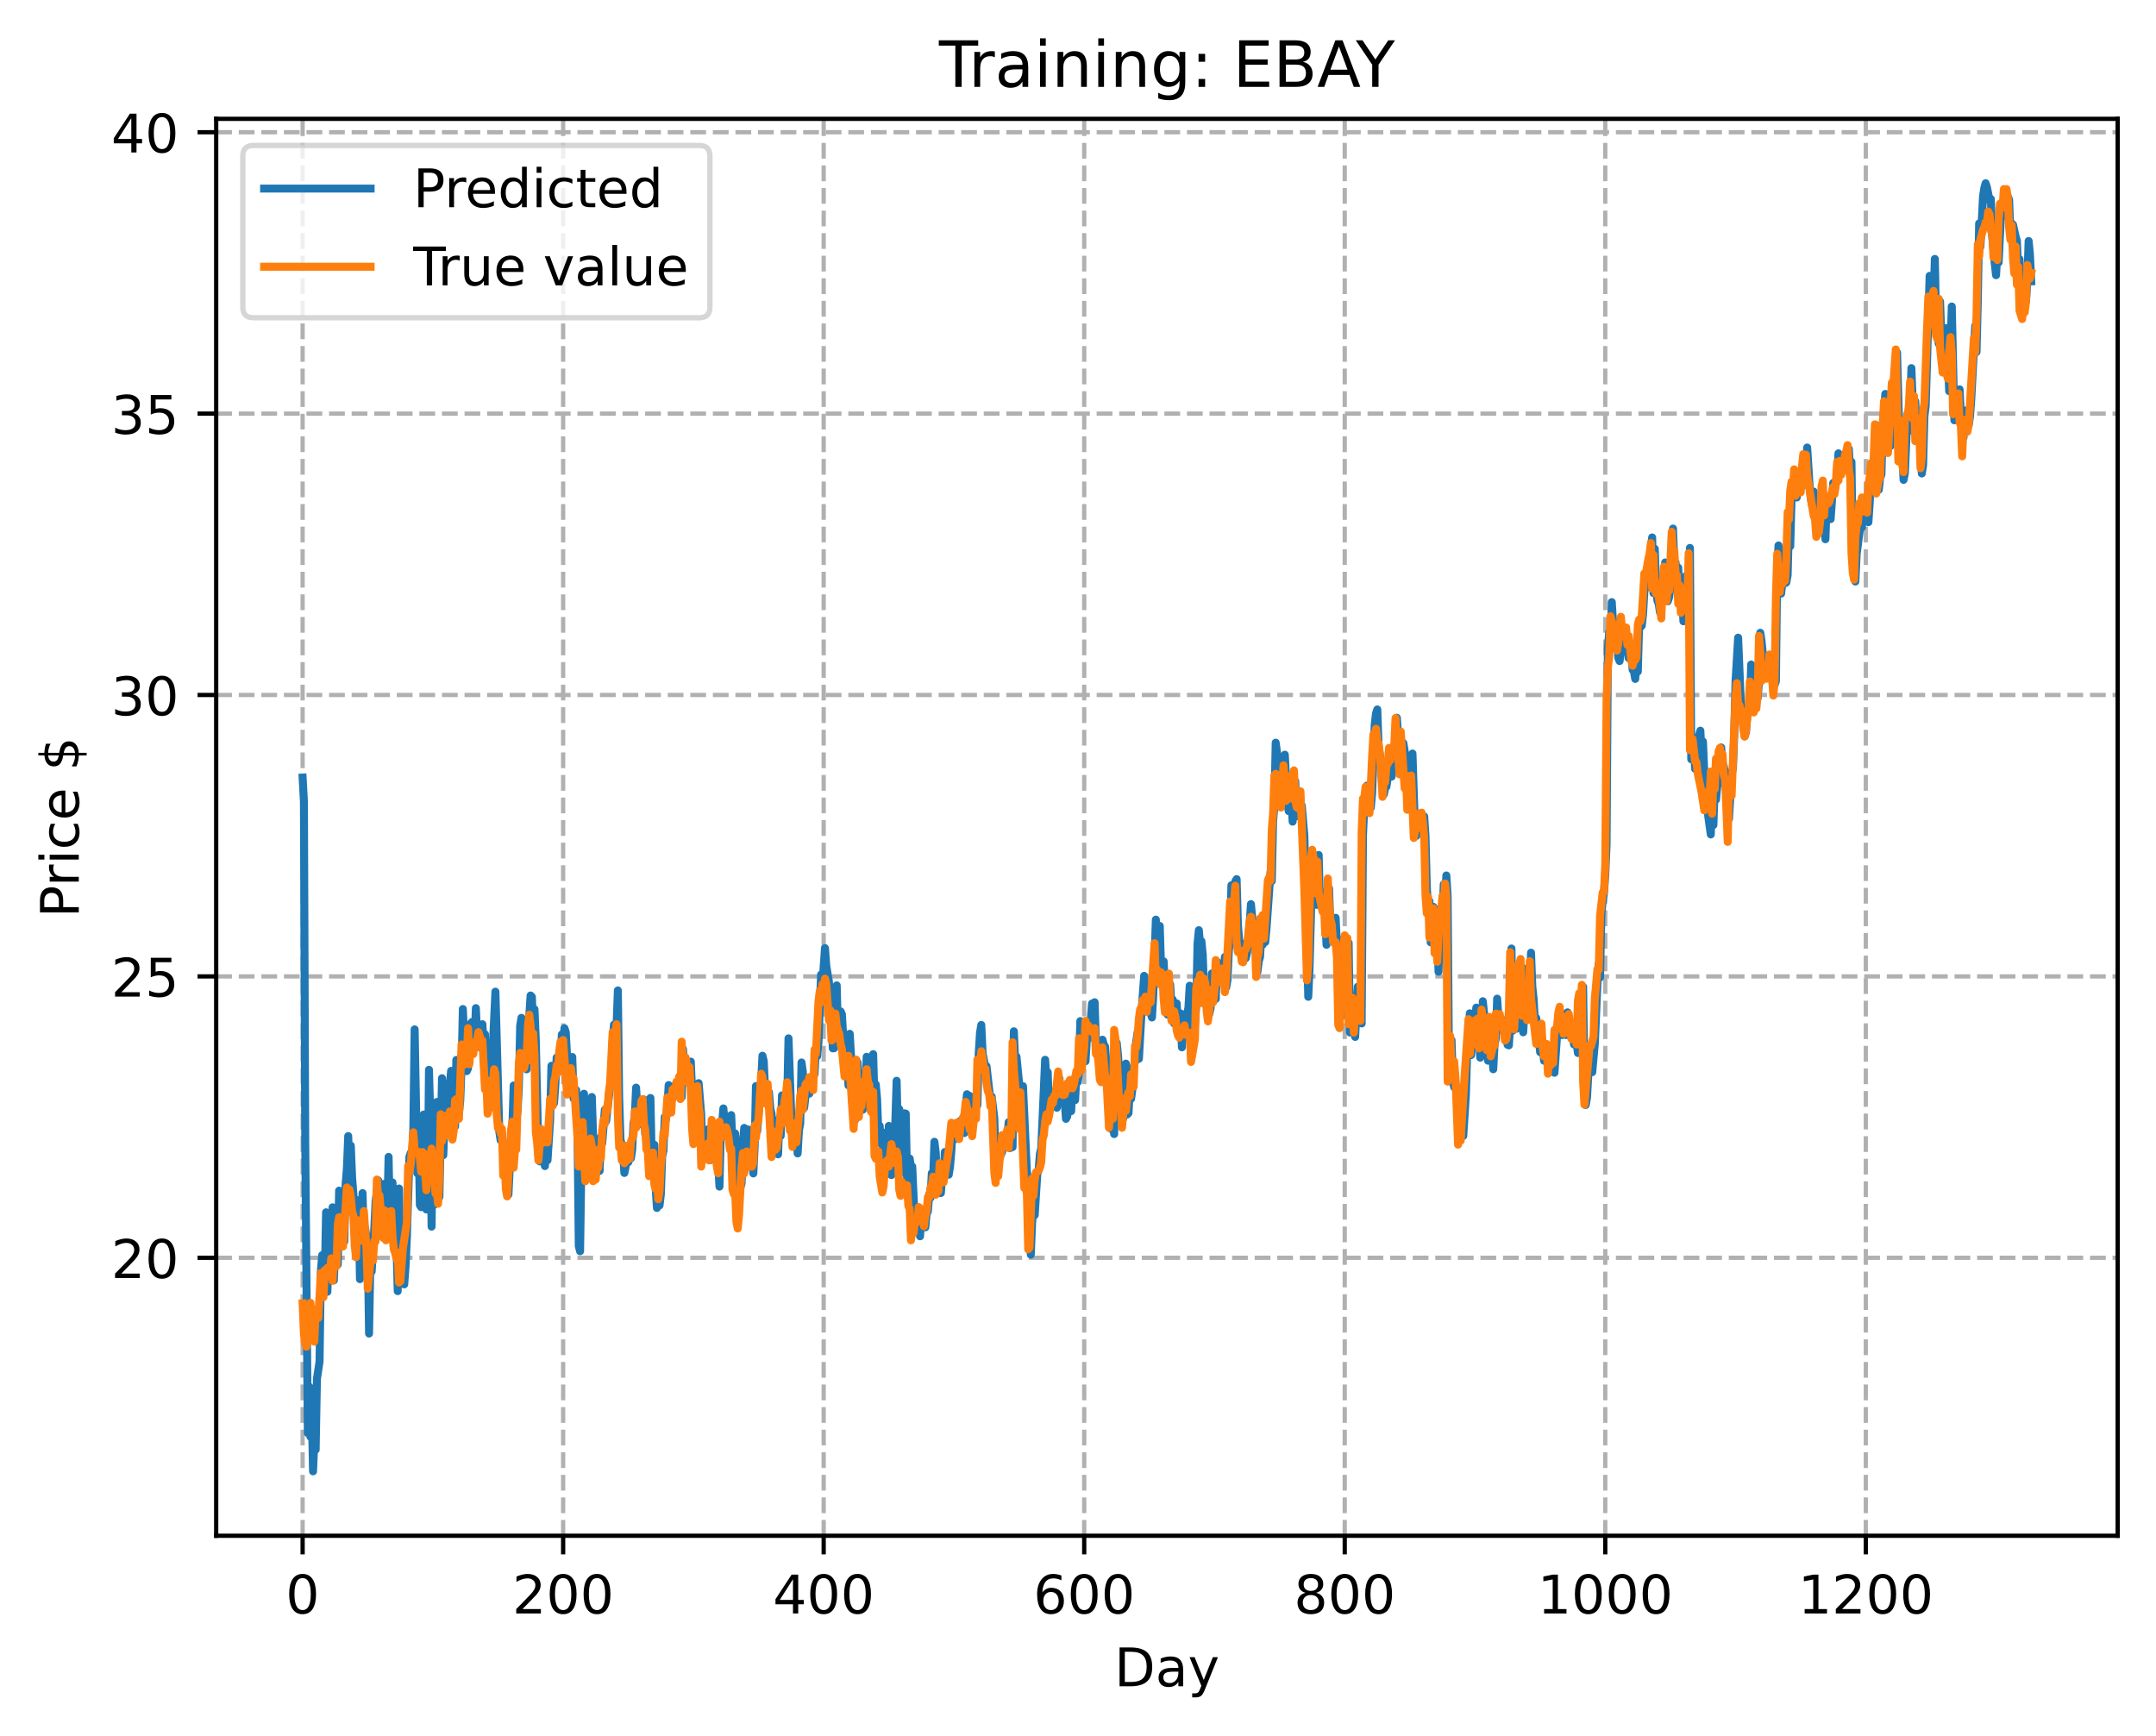 <?xml version="1.0" encoding="utf-8" standalone="no"?>
<!DOCTYPE svg PUBLIC "-//W3C//DTD SVG 1.1//EN"
  "http://www.w3.org/Graphics/SVG/1.1/DTD/svg11.dtd">
<!-- Created with matplotlib (https://matplotlib.org/) -->
<svg height="325.986pt" version="1.1" viewBox="0 0 404.923 325.986" width="404.923pt" xmlns="http://www.w3.org/2000/svg" xmlns:xlink="http://www.w3.org/1999/xlink">
 <defs>
  <style type="text/css">
*{stroke-linecap:butt;stroke-linejoin:round;}
  </style>
 </defs>
 <g id="figure_1">
  <g id="patch_1">
   <path d="M 0 325.986 
L 404.923 325.986 
L 404.923 0 
L 0 0 
z
" style="fill:#ffffff;"/>
  </g>
  <g id="axes_1">
   <g id="patch_2">
    <path d="M 40.603 288.43 
L 397.723 288.43 
L 397.723 22.318 
L 40.603 22.318 
z
" style="fill:#ffffff;"/>
   </g>
   <g id="matplotlib.axis_1">
    <g id="xtick_1">
     <g id="line2d_1">
      <path clip-path="url(#p440ff44038)" d="M 56.836 288.43 
L 56.836 22.318 
" style="fill:none;stroke:#b0b0b0;stroke-dasharray:2.96,1.28;stroke-dashoffset:0;stroke-width:0.8;"/>
     </g>
     <g id="line2d_2">
      <defs>
       <path d="M 0 0 
L 0 3.5 
" id="m76beea0b53" style="stroke:#000000;stroke-width:0.8;"/>
      </defs>
      <g>
       <use style="stroke:#000000;stroke-width:0.8;" x="56.836" xlink:href="#m76beea0b53" y="288.43"/>
      </g>
     </g>
     <g id="text_1">
      <!-- 0 -->
      <defs>
       <path d="M 31.781 66.406 
Q 24.172 66.406 20.328 58.906 
Q 16.5 51.422 16.5 36.375 
Q 16.5 21.391 20.328 13.891 
Q 24.172 6.391 31.781 6.391 
Q 39.453 6.391 43.281 13.891 
Q 47.125 21.391 47.125 36.375 
Q 47.125 51.422 43.281 58.906 
Q 39.453 66.406 31.781 66.406 
z
M 31.781 74.219 
Q 44.047 74.219 50.516 64.516 
Q 56.984 54.828 56.984 36.375 
Q 56.984 17.969 50.516 8.266 
Q 44.047 -1.422 31.781 -1.422 
Q 19.531 -1.422 13.062 8.266 
Q 6.594 17.969 6.594 36.375 
Q 6.594 54.828 13.062 64.516 
Q 19.531 74.219 31.781 74.219 
z
" id="DejaVuSans-48"/>
      </defs>
      <g transform="translate(53.655 303.029)scale(0.1 -0.1)">
       <use xlink:href="#DejaVuSans-48"/>
      </g>
     </g>
    </g>
    <g id="xtick_2">
     <g id="line2d_3">
      <path clip-path="url(#p440ff44038)" d="M 105.766 288.43 
L 105.766 22.318 
" style="fill:none;stroke:#b0b0b0;stroke-dasharray:2.96,1.28;stroke-dashoffset:0;stroke-width:0.8;"/>
     </g>
     <g id="line2d_4">
      <g>
       <use style="stroke:#000000;stroke-width:0.8;" x="105.766" xlink:href="#m76beea0b53" y="288.43"/>
      </g>
     </g>
     <g id="text_2">
      <!-- 200 -->
      <defs>
       <path d="M 19.188 8.297 
L 53.609 8.297 
L 53.609 0 
L 7.328 0 
L 7.328 8.297 
Q 12.938 14.109 22.625 23.891 
Q 32.328 33.688 34.812 36.531 
Q 39.547 41.844 41.422 45.531 
Q 43.312 49.219 43.312 52.781 
Q 43.312 58.594 39.234 62.25 
Q 35.156 65.922 28.609 65.922 
Q 23.969 65.922 18.812 64.312 
Q 13.672 62.703 7.812 59.422 
L 7.812 69.391 
Q 13.766 71.781 18.938 73 
Q 24.125 74.219 28.422 74.219 
Q 39.75 74.219 46.484 68.547 
Q 53.219 62.891 53.219 53.422 
Q 53.219 48.922 51.531 44.891 
Q 49.859 40.875 45.406 35.406 
Q 44.188 33.984 37.641 27.219 
Q 31.109 20.453 19.188 8.297 
z
" id="DejaVuSans-50"/>
      </defs>
      <g transform="translate(96.223 303.029)scale(0.1 -0.1)">
       <use xlink:href="#DejaVuSans-50"/>
       <use x="63.623" xlink:href="#DejaVuSans-48"/>
       <use x="127.246" xlink:href="#DejaVuSans-48"/>
      </g>
     </g>
    </g>
    <g id="xtick_3">
     <g id="line2d_5">
      <path clip-path="url(#p440ff44038)" d="M 154.697 288.43 
L 154.697 22.318 
" style="fill:none;stroke:#b0b0b0;stroke-dasharray:2.96,1.28;stroke-dashoffset:0;stroke-width:0.8;"/>
     </g>
     <g id="line2d_6">
      <g>
       <use style="stroke:#000000;stroke-width:0.8;" x="154.697" xlink:href="#m76beea0b53" y="288.43"/>
      </g>
     </g>
     <g id="text_3">
      <!-- 400 -->
      <defs>
       <path d="M 37.797 64.312 
L 12.891 25.391 
L 37.797 25.391 
z
M 35.203 72.906 
L 47.609 72.906 
L 47.609 25.391 
L 58.016 25.391 
L 58.016 17.188 
L 47.609 17.188 
L 47.609 0 
L 37.797 0 
L 37.797 17.188 
L 4.891 17.188 
L 4.891 26.703 
z
" id="DejaVuSans-52"/>
      </defs>
      <g transform="translate(145.153 303.029)scale(0.1 -0.1)">
       <use xlink:href="#DejaVuSans-52"/>
       <use x="63.623" xlink:href="#DejaVuSans-48"/>
       <use x="127.246" xlink:href="#DejaVuSans-48"/>
      </g>
     </g>
    </g>
    <g id="xtick_4">
     <g id="line2d_7">
      <path clip-path="url(#p440ff44038)" d="M 203.628 288.43 
L 203.628 22.318 
" style="fill:none;stroke:#b0b0b0;stroke-dasharray:2.96,1.28;stroke-dashoffset:0;stroke-width:0.8;"/>
     </g>
     <g id="line2d_8">
      <g>
       <use style="stroke:#000000;stroke-width:0.8;" x="203.628" xlink:href="#m76beea0b53" y="288.43"/>
      </g>
     </g>
     <g id="text_4">
      <!-- 600 -->
      <defs>
       <path d="M 33.016 40.375 
Q 26.375 40.375 22.484 35.828 
Q 18.609 31.297 18.609 23.391 
Q 18.609 15.531 22.484 10.953 
Q 26.375 6.391 33.016 6.391 
Q 39.656 6.391 43.531 10.953 
Q 47.406 15.531 47.406 23.391 
Q 47.406 31.297 43.531 35.828 
Q 39.656 40.375 33.016 40.375 
z
M 52.594 71.297 
L 52.594 62.312 
Q 48.875 64.062 45.094 64.984 
Q 41.312 65.922 37.594 65.922 
Q 27.828 65.922 22.672 59.328 
Q 17.531 52.734 16.797 39.406 
Q 19.672 43.656 24.016 45.922 
Q 28.375 48.188 33.594 48.188 
Q 44.578 48.188 50.953 41.516 
Q 57.328 34.859 57.328 23.391 
Q 57.328 12.156 50.688 5.359 
Q 44.047 -1.422 33.016 -1.422 
Q 20.359 -1.422 13.672 8.266 
Q 6.984 17.969 6.984 36.375 
Q 6.984 53.656 15.188 63.938 
Q 23.391 74.219 37.203 74.219 
Q 40.922 74.219 44.703 73.484 
Q 48.484 72.75 52.594 71.297 
z
" id="DejaVuSans-54"/>
      </defs>
      <g transform="translate(194.084 303.029)scale(0.1 -0.1)">
       <use xlink:href="#DejaVuSans-54"/>
       <use x="63.623" xlink:href="#DejaVuSans-48"/>
       <use x="127.246" xlink:href="#DejaVuSans-48"/>
      </g>
     </g>
    </g>
    <g id="xtick_5">
     <g id="line2d_9">
      <path clip-path="url(#p440ff44038)" d="M 252.558 288.43 
L 252.558 22.318 
" style="fill:none;stroke:#b0b0b0;stroke-dasharray:2.96,1.28;stroke-dashoffset:0;stroke-width:0.8;"/>
     </g>
     <g id="line2d_10">
      <g>
       <use style="stroke:#000000;stroke-width:0.8;" x="252.558" xlink:href="#m76beea0b53" y="288.43"/>
      </g>
     </g>
     <g id="text_5">
      <!-- 800 -->
      <defs>
       <path d="M 31.781 34.625 
Q 24.75 34.625 20.719 30.859 
Q 16.703 27.094 16.703 20.516 
Q 16.703 13.922 20.719 10.156 
Q 24.75 6.391 31.781 6.391 
Q 38.812 6.391 42.859 10.172 
Q 46.922 13.969 46.922 20.516 
Q 46.922 27.094 42.891 30.859 
Q 38.875 34.625 31.781 34.625 
z
M 21.922 38.812 
Q 15.578 40.375 12.031 44.719 
Q 8.5 49.078 8.5 55.328 
Q 8.5 64.062 14.719 69.141 
Q 20.953 74.219 31.781 74.219 
Q 42.672 74.219 48.875 69.141 
Q 55.078 64.062 55.078 55.328 
Q 55.078 49.078 51.531 44.719 
Q 48 40.375 41.703 38.812 
Q 48.828 37.156 52.797 32.312 
Q 56.781 27.484 56.781 20.516 
Q 56.781 9.906 50.312 4.234 
Q 43.844 -1.422 31.781 -1.422 
Q 19.734 -1.422 13.25 4.234 
Q 6.781 9.906 6.781 20.516 
Q 6.781 27.484 10.781 32.312 
Q 14.797 37.156 21.922 38.812 
z
M 18.312 54.391 
Q 18.312 48.734 21.844 45.562 
Q 25.391 42.391 31.781 42.391 
Q 38.141 42.391 41.719 45.562 
Q 45.312 48.734 45.312 54.391 
Q 45.312 60.062 41.719 63.234 
Q 38.141 66.406 31.781 66.406 
Q 25.391 66.406 21.844 63.234 
Q 18.312 60.062 18.312 54.391 
z
" id="DejaVuSans-56"/>
      </defs>
      <g transform="translate(243.015 303.029)scale(0.1 -0.1)">
       <use xlink:href="#DejaVuSans-56"/>
       <use x="63.623" xlink:href="#DejaVuSans-48"/>
       <use x="127.246" xlink:href="#DejaVuSans-48"/>
      </g>
     </g>
    </g>
    <g id="xtick_6">
     <g id="line2d_11">
      <path clip-path="url(#p440ff44038)" d="M 301.489 288.43 
L 301.489 22.318 
" style="fill:none;stroke:#b0b0b0;stroke-dasharray:2.96,1.28;stroke-dashoffset:0;stroke-width:0.8;"/>
     </g>
     <g id="line2d_12">
      <g>
       <use style="stroke:#000000;stroke-width:0.8;" x="301.489" xlink:href="#m76beea0b53" y="288.43"/>
      </g>
     </g>
     <g id="text_6">
      <!-- 1000 -->
      <defs>
       <path d="M 12.406 8.297 
L 28.516 8.297 
L 28.516 63.922 
L 10.984 60.406 
L 10.984 69.391 
L 28.422 72.906 
L 38.281 72.906 
L 38.281 8.297 
L 54.391 8.297 
L 54.391 0 
L 12.406 0 
z
" id="DejaVuSans-49"/>
      </defs>
      <g transform="translate(288.764 303.029)scale(0.1 -0.1)">
       <use xlink:href="#DejaVuSans-49"/>
       <use x="63.623" xlink:href="#DejaVuSans-48"/>
       <use x="127.246" xlink:href="#DejaVuSans-48"/>
       <use x="190.869" xlink:href="#DejaVuSans-48"/>
      </g>
     </g>
    </g>
    <g id="xtick_7">
     <g id="line2d_13">
      <path clip-path="url(#p440ff44038)" d="M 350.419 288.43 
L 350.419 22.318 
" style="fill:none;stroke:#b0b0b0;stroke-dasharray:2.96,1.28;stroke-dashoffset:0;stroke-width:0.8;"/>
     </g>
     <g id="line2d_14">
      <g>
       <use style="stroke:#000000;stroke-width:0.8;" x="350.419" xlink:href="#m76beea0b53" y="288.43"/>
      </g>
     </g>
     <g id="text_7">
      <!-- 1200 -->
      <g transform="translate(337.694 303.029)scale(0.1 -0.1)">
       <use xlink:href="#DejaVuSans-49"/>
       <use x="63.623" xlink:href="#DejaVuSans-50"/>
       <use x="127.246" xlink:href="#DejaVuSans-48"/>
       <use x="190.869" xlink:href="#DejaVuSans-48"/>
      </g>
     </g>
    </g>
    <g id="text_8">
     <!-- Day -->
     <defs>
      <path d="M 19.672 64.797 
L 19.672 8.109 
L 31.594 8.109 
Q 46.688 8.109 53.688 14.938 
Q 60.688 21.781 60.688 36.531 
Q 60.688 51.172 53.688 57.984 
Q 46.688 64.797 31.594 64.797 
z
M 9.812 72.906 
L 30.078 72.906 
Q 51.266 72.906 61.172 64.094 
Q 71.094 55.281 71.094 36.531 
Q 71.094 17.672 61.125 8.828 
Q 51.172 0 30.078 0 
L 9.812 0 
z
" id="DejaVuSans-68"/>
      <path d="M 34.281 27.484 
Q 23.391 27.484 19.188 25 
Q 14.984 22.516 14.984 16.5 
Q 14.984 11.719 18.141 8.906 
Q 21.297 6.109 26.703 6.109 
Q 34.188 6.109 38.703 11.406 
Q 43.219 16.703 43.219 25.484 
L 43.219 27.484 
z
M 52.203 31.203 
L 52.203 0 
L 43.219 0 
L 43.219 8.297 
Q 40.141 3.328 35.547 0.953 
Q 30.953 -1.422 24.312 -1.422 
Q 15.922 -1.422 10.953 3.297 
Q 6 8.016 6 15.922 
Q 6 25.141 12.172 29.828 
Q 18.359 34.516 30.609 34.516 
L 43.219 34.516 
L 43.219 35.406 
Q 43.219 41.609 39.141 45 
Q 35.062 48.391 27.688 48.391 
Q 23 48.391 18.547 47.266 
Q 14.109 46.141 10.016 43.891 
L 10.016 52.203 
Q 14.938 54.109 19.578 55.047 
Q 24.219 56 28.609 56 
Q 40.484 56 46.344 49.844 
Q 52.203 43.703 52.203 31.203 
z
" id="DejaVuSans-97"/>
      <path d="M 32.172 -5.078 
Q 28.375 -14.844 24.75 -17.812 
Q 21.141 -20.797 15.094 -20.797 
L 7.906 -20.797 
L 7.906 -13.281 
L 13.188 -13.281 
Q 16.891 -13.281 18.938 -11.516 
Q 21 -9.766 23.484 -3.219 
L 25.094 0.875 
L 2.984 54.688 
L 12.5 54.688 
L 29.594 11.922 
L 46.688 54.688 
L 56.203 54.688 
z
" id="DejaVuSans-121"/>
     </defs>
     <g transform="translate(209.29 316.707)scale(0.1 -0.1)">
      <use xlink:href="#DejaVuSans-68"/>
      <use x="77.002" xlink:href="#DejaVuSans-97"/>
      <use x="138.281" xlink:href="#DejaVuSans-121"/>
     </g>
    </g>
   </g>
   <g id="matplotlib.axis_2">
    <g id="ytick_1">
     <g id="line2d_15">
      <path clip-path="url(#p440ff44038)" d="M 40.603 236.226 
L 397.723 236.226 
" style="fill:none;stroke:#b0b0b0;stroke-dasharray:2.96,1.28;stroke-dashoffset:0;stroke-width:0.8;"/>
     </g>
     <g id="line2d_16">
      <defs>
       <path d="M 0 0 
L -3.5 0 
" id="m33fbe0d739" style="stroke:#000000;stroke-width:0.8;"/>
      </defs>
      <g>
       <use style="stroke:#000000;stroke-width:0.8;" x="40.603" xlink:href="#m33fbe0d739" y="236.226"/>
      </g>
     </g>
     <g id="text_9">
      <!-- 20 -->
      <g transform="translate(20.878 240.025)scale(0.1 -0.1)">
       <use xlink:href="#DejaVuSans-50"/>
       <use x="63.623" xlink:href="#DejaVuSans-48"/>
      </g>
     </g>
    </g>
    <g id="ytick_2">
     <g id="line2d_17">
      <path clip-path="url(#p440ff44038)" d="M 40.603 183.378 
L 397.723 183.378 
" style="fill:none;stroke:#b0b0b0;stroke-dasharray:2.96,1.28;stroke-dashoffset:0;stroke-width:0.8;"/>
     </g>
     <g id="line2d_18">
      <g>
       <use style="stroke:#000000;stroke-width:0.8;" x="40.603" xlink:href="#m33fbe0d739" y="183.378"/>
      </g>
     </g>
     <g id="text_10">
      <!-- 25 -->
      <defs>
       <path d="M 10.797 72.906 
L 49.516 72.906 
L 49.516 64.594 
L 19.828 64.594 
L 19.828 46.734 
Q 21.969 47.469 24.109 47.828 
Q 26.266 48.188 28.422 48.188 
Q 40.625 48.188 47.75 41.5 
Q 54.891 34.812 54.891 23.391 
Q 54.891 11.625 47.562 5.094 
Q 40.234 -1.422 26.906 -1.422 
Q 22.312 -1.422 17.547 -0.641 
Q 12.797 0.141 7.719 1.703 
L 7.719 11.625 
Q 12.109 9.234 16.797 8.062 
Q 21.484 6.891 26.703 6.891 
Q 35.156 6.891 40.078 11.328 
Q 45.016 15.766 45.016 23.391 
Q 45.016 31 40.078 35.438 
Q 35.156 39.891 26.703 39.891 
Q 22.75 39.891 18.812 39.016 
Q 14.891 38.141 10.797 36.281 
z
" id="DejaVuSans-53"/>
      </defs>
      <g transform="translate(20.878 187.177)scale(0.1 -0.1)">
       <use xlink:href="#DejaVuSans-50"/>
       <use x="63.623" xlink:href="#DejaVuSans-53"/>
      </g>
     </g>
    </g>
    <g id="ytick_3">
     <g id="line2d_19">
      <path clip-path="url(#p440ff44038)" d="M 40.603 130.53 
L 397.723 130.53 
" style="fill:none;stroke:#b0b0b0;stroke-dasharray:2.96,1.28;stroke-dashoffset:0;stroke-width:0.8;"/>
     </g>
     <g id="line2d_20">
      <g>
       <use style="stroke:#000000;stroke-width:0.8;" x="40.603" xlink:href="#m33fbe0d739" y="130.53"/>
      </g>
     </g>
     <g id="text_11">
      <!-- 30 -->
      <defs>
       <path d="M 40.578 39.312 
Q 47.656 37.797 51.625 33 
Q 55.609 28.219 55.609 21.188 
Q 55.609 10.406 48.188 4.484 
Q 40.766 -1.422 27.094 -1.422 
Q 22.516 -1.422 17.656 -0.516 
Q 12.797 0.391 7.625 2.203 
L 7.625 11.719 
Q 11.719 9.328 16.594 8.109 
Q 21.484 6.891 26.812 6.891 
Q 36.078 6.891 40.938 10.547 
Q 45.797 14.203 45.797 21.188 
Q 45.797 27.641 41.281 31.266 
Q 36.766 34.906 28.719 34.906 
L 20.219 34.906 
L 20.219 43.016 
L 29.109 43.016 
Q 36.375 43.016 40.234 45.922 
Q 44.094 48.828 44.094 54.297 
Q 44.094 59.906 40.109 62.906 
Q 36.141 65.922 28.719 65.922 
Q 24.656 65.922 20.016 65.031 
Q 15.375 64.156 9.812 62.312 
L 9.812 71.094 
Q 15.438 72.656 20.344 73.438 
Q 25.25 74.219 29.594 74.219 
Q 40.828 74.219 47.359 69.109 
Q 53.906 64.016 53.906 55.328 
Q 53.906 49.266 50.438 45.094 
Q 46.969 40.922 40.578 39.312 
z
" id="DejaVuSans-51"/>
      </defs>
      <g transform="translate(20.878 134.33)scale(0.1 -0.1)">
       <use xlink:href="#DejaVuSans-51"/>
       <use x="63.623" xlink:href="#DejaVuSans-48"/>
      </g>
     </g>
    </g>
    <g id="ytick_4">
     <g id="line2d_21">
      <path clip-path="url(#p440ff44038)" d="M 40.603 77.682 
L 397.723 77.682 
" style="fill:none;stroke:#b0b0b0;stroke-dasharray:2.96,1.28;stroke-dashoffset:0;stroke-width:0.8;"/>
     </g>
     <g id="line2d_22">
      <g>
       <use style="stroke:#000000;stroke-width:0.8;" x="40.603" xlink:href="#m33fbe0d739" y="77.682"/>
      </g>
     </g>
     <g id="text_12">
      <!-- 35 -->
      <g transform="translate(20.878 81.482)scale(0.1 -0.1)">
       <use xlink:href="#DejaVuSans-51"/>
       <use x="63.623" xlink:href="#DejaVuSans-53"/>
      </g>
     </g>
    </g>
    <g id="ytick_5">
     <g id="line2d_23">
      <path clip-path="url(#p440ff44038)" d="M 40.603 24.835 
L 397.723 24.835 
" style="fill:none;stroke:#b0b0b0;stroke-dasharray:2.96,1.28;stroke-dashoffset:0;stroke-width:0.8;"/>
     </g>
     <g id="line2d_24">
      <g>
       <use style="stroke:#000000;stroke-width:0.8;" x="40.603" xlink:href="#m33fbe0d739" y="24.835"/>
      </g>
     </g>
     <g id="text_13">
      <!-- 40 -->
      <g transform="translate(20.878 28.634)scale(0.1 -0.1)">
       <use xlink:href="#DejaVuSans-52"/>
       <use x="63.623" xlink:href="#DejaVuSans-48"/>
      </g>
     </g>
    </g>
    <g id="text_14">
     <!-- Price $ -->
     <defs>
      <path d="M 19.672 64.797 
L 19.672 37.406 
L 32.078 37.406 
Q 38.969 37.406 42.719 40.969 
Q 46.484 44.531 46.484 51.125 
Q 46.484 57.672 42.719 61.234 
Q 38.969 64.797 32.078 64.797 
z
M 9.812 72.906 
L 32.078 72.906 
Q 44.344 72.906 50.609 67.359 
Q 56.891 61.812 56.891 51.125 
Q 56.891 40.328 50.609 34.812 
Q 44.344 29.297 32.078 29.297 
L 19.672 29.297 
L 19.672 0 
L 9.812 0 
z
" id="DejaVuSans-80"/>
      <path d="M 41.109 46.297 
Q 39.594 47.172 37.812 47.578 
Q 36.031 48 33.891 48 
Q 26.266 48 22.188 43.047 
Q 18.109 38.094 18.109 28.812 
L 18.109 0 
L 9.078 0 
L 9.078 54.688 
L 18.109 54.688 
L 18.109 46.188 
Q 20.953 51.172 25.484 53.578 
Q 30.031 56 36.531 56 
Q 37.453 56 38.578 55.875 
Q 39.703 55.766 41.062 55.516 
z
" id="DejaVuSans-114"/>
      <path d="M 9.422 54.688 
L 18.406 54.688 
L 18.406 0 
L 9.422 0 
z
M 9.422 75.984 
L 18.406 75.984 
L 18.406 64.594 
L 9.422 64.594 
z
" id="DejaVuSans-105"/>
      <path d="M 48.781 52.594 
L 48.781 44.188 
Q 44.969 46.297 41.141 47.344 
Q 37.312 48.391 33.406 48.391 
Q 24.656 48.391 19.812 42.844 
Q 14.984 37.312 14.984 27.297 
Q 14.984 17.281 19.812 11.734 
Q 24.656 6.203 33.406 6.203 
Q 37.312 6.203 41.141 7.25 
Q 44.969 8.297 48.781 10.406 
L 48.781 2.094 
Q 45.016 0.344 40.984 -0.531 
Q 36.969 -1.422 32.422 -1.422 
Q 20.062 -1.422 12.781 6.344 
Q 5.516 14.109 5.516 27.297 
Q 5.516 40.672 12.859 48.328 
Q 20.219 56 33.016 56 
Q 37.156 56 41.109 55.141 
Q 45.062 54.297 48.781 52.594 
z
" id="DejaVuSans-99"/>
      <path d="M 56.203 29.594 
L 56.203 25.203 
L 14.891 25.203 
Q 15.484 15.922 20.484 11.062 
Q 25.484 6.203 34.422 6.203 
Q 39.594 6.203 44.453 7.469 
Q 49.312 8.734 54.109 11.281 
L 54.109 2.781 
Q 49.266 0.734 44.188 -0.344 
Q 39.109 -1.422 33.891 -1.422 
Q 20.797 -1.422 13.156 6.188 
Q 5.516 13.812 5.516 26.812 
Q 5.516 40.234 12.766 48.109 
Q 20.016 56 32.328 56 
Q 43.359 56 49.781 48.891 
Q 56.203 41.797 56.203 29.594 
z
M 47.219 32.234 
Q 47.125 39.594 43.094 43.984 
Q 39.062 48.391 32.422 48.391 
Q 24.906 48.391 20.391 44.141 
Q 15.875 39.891 15.188 32.172 
z
" id="DejaVuSans-101"/>
      <path id="DejaVuSans-32"/>
      <path d="M 33.797 -14.703 
L 28.906 -14.703 
L 28.859 0 
Q 23.734 0.094 18.609 1.188 
Q 13.484 2.297 8.297 4.5 
L 8.297 13.281 
Q 13.281 10.156 18.375 8.562 
Q 23.484 6.984 28.906 6.938 
L 28.906 29.203 
Q 18.109 30.953 13.203 35.156 
Q 8.297 39.359 8.297 46.688 
Q 8.297 54.641 13.625 59.219 
Q 18.953 63.812 28.906 64.5 
L 28.906 75.984 
L 33.797 75.984 
L 33.797 64.656 
Q 38.328 64.453 42.578 63.688 
Q 46.828 62.938 50.875 61.625 
L 50.875 53.078 
Q 46.828 55.125 42.547 56.25 
Q 38.281 57.375 33.797 57.562 
L 33.797 36.719 
Q 44.875 35.016 50.094 30.609 
Q 55.328 26.219 55.328 18.609 
Q 55.328 10.359 49.781 5.594 
Q 44.234 0.828 33.797 0.094 
z
M 28.906 37.594 
L 28.906 57.625 
Q 23.25 56.984 20.266 54.391 
Q 17.281 51.812 17.281 47.516 
Q 17.281 43.312 20.031 40.969 
Q 22.797 38.625 28.906 37.594 
z
M 33.797 28.219 
L 33.797 7.078 
Q 39.984 7.906 43.141 10.594 
Q 46.297 13.281 46.297 17.672 
Q 46.297 21.969 43.281 24.5 
Q 40.281 27.047 33.797 28.219 
z
" id="DejaVuSans-36"/>
     </defs>
     <g transform="translate(14.798 172.342)rotate(-90)scale(0.1 -0.1)">
      <use xlink:href="#DejaVuSans-80"/>
      <use x="58.553" xlink:href="#DejaVuSans-114"/>
      <use x="99.666" xlink:href="#DejaVuSans-105"/>
      <use x="127.449" xlink:href="#DejaVuSans-99"/>
      <use x="182.43" xlink:href="#DejaVuSans-101"/>
      <use x="243.953" xlink:href="#DejaVuSans-32"/>
      <use x="275.74" xlink:href="#DejaVuSans-36"/>
     </g>
    </g>
   </g>
   <g id="line2d_25">
    <path clip-path="url(#p440ff44038)" d="M 56.836 146.037 
L 57.081 150.578 
L 57.325 214.308 
L 57.814 269.157 
L 58.059 260.418 
L 58.304 269.847 
L 58.548 264.693 
L 58.793 276.334 
L 59.038 270.54 
L 59.282 272.284 
L 59.527 258.955 
L 60.016 255.718 
L 60.261 238.831 
L 60.506 235.732 
L 60.75 239.934 
L 60.995 240.558 
L 61.24 227.688 
L 61.484 242.613 
L 61.974 229.662 
L 62.218 236.594 
L 62.463 226.753 
L 62.708 240.471 
L 62.952 233.991 
L 63.197 234.774 
L 63.441 237.497 
L 63.686 223.617 
L 63.931 230.274 
L 64.175 231.5 
L 64.42 227.557 
L 64.665 233.172 
L 64.909 222.387 
L 65.154 219.394 
L 65.399 213.368 
L 65.643 221.565 
L 65.888 215.171 
L 66.133 221.206 
L 66.867 230.684 
L 67.111 229.781 
L 67.356 225.402 
L 67.601 240.241 
L 67.845 235.085 
L 68.09 224.077 
L 68.335 232.702 
L 68.579 230.693 
L 69.069 234.146 
L 69.313 250.46 
L 69.558 237.186 
L 69.802 238.809 
L 70.292 230.803 
L 70.536 225.715 
L 71.026 221.693 
L 71.27 229.382 
L 71.515 223.205 
L 71.76 225.74 
L 72.004 222.367 
L 72.249 225.183 
L 72.494 222.868 
L 72.738 227.966 
L 72.983 217.284 
L 73.228 229.857 
L 73.472 223.833 
L 73.717 222.087 
L 73.962 230.144 
L 74.206 224.131 
L 74.696 242.492 
L 74.94 223.22 
L 75.185 237.755 
L 75.429 232.895 
L 75.674 235.205 
L 75.919 241.218 
L 76.163 237.903 
L 76.408 232.681 
L 76.897 217.239 
L 77.142 216.51 
L 77.387 218.039 
L 77.631 211.808 
L 77.876 193.331 
L 78.365 220.345 
L 78.61 212.803 
L 78.855 226.33 
L 79.099 226.72 
L 79.344 222.43 
L 79.589 209.322 
L 79.833 224.321 
L 80.078 227.149 
L 80.323 226.019 
L 80.567 200.925 
L 80.812 209.801 
L 81.056 230.379 
L 81.301 209.87 
L 81.546 226.286 
L 81.79 222.673 
L 82.035 206.96 
L 82.524 224.837 
L 83.014 202.506 
L 83.258 216.955 
L 83.748 203.587 
L 83.992 208.921 
L 84.726 201.122 
L 85.46 211.577 
L 85.705 199.076 
L 86.194 209.15 
L 86.439 206.715 
L 86.684 200.377 
L 86.928 189.509 
L 87.417 199.717 
L 87.662 201.169 
L 87.907 200.648 
L 88.151 192.423 
L 88.396 195.762 
L 88.641 191.947 
L 88.885 195.633 
L 89.13 196.318 
L 89.375 189.338 
L 89.619 194.645 
L 89.864 196.641 
L 90.353 193.166 
L 90.598 192.364 
L 90.843 196.333 
L 91.087 194.242 
L 91.332 203.606 
L 91.577 204.163 
L 91.821 205.699 
L 92.066 207.999 
L 92.311 206.636 
L 92.555 196.655 
L 93.044 186.25 
L 93.778 212.574 
L 94.023 214.161 
L 94.268 212.85 
L 94.512 215.323 
L 94.757 220.615 
L 95.002 215.953 
L 95.491 224.36 
L 95.98 214.344 
L 96.225 211.758 
L 96.47 203.872 
L 96.714 214.272 
L 96.959 210.367 
L 97.204 208.635 
L 97.448 204.209 
L 97.693 192.663 
L 97.938 191.164 
L 98.182 194.7 
L 98.427 195.022 
L 98.916 200.832 
L 99.161 194.485 
L 99.65 186.97 
L 99.895 187.228 
L 100.139 193.449 
L 100.384 189.552 
L 100.629 195.348 
L 101.118 216.508 
L 101.363 218.125 
L 101.607 218.087 
L 101.852 213.84 
L 102.097 217.576 
L 102.341 219.007 
L 102.586 215.001 
L 102.831 217.913 
L 103.32 210.402 
L 103.565 200.175 
L 104.054 207.187 
L 104.299 203.758 
L 104.543 198.633 
L 104.788 199.131 
L 105.032 199.263 
L 105.277 199.266 
L 105.522 194.279 
L 105.766 196.331 
L 106.011 193.122 
L 106.256 193.854 
L 106.745 202.901 
L 106.99 204.499 
L 107.234 204.269 
L 107.479 198.522 
L 107.724 206.325 
L 107.968 204.811 
L 108.213 204.736 
L 108.458 211.724 
L 108.702 234.026 
L 108.947 234.998 
L 109.192 218.146 
L 109.436 217.973 
L 109.681 205.419 
L 110.17 220.08 
L 110.415 213.75 
L 110.66 216.869 
L 110.904 208.9 
L 111.149 206.028 
L 111.638 220.597 
L 111.883 215.957 
L 112.127 219.315 
L 112.372 218.238 
L 112.617 219.917 
L 112.861 213.505 
L 113.106 214.731 
L 113.595 208.425 
L 113.84 210.541 
L 114.574 204.065 
L 114.819 202.845 
L 115.063 195.529 
L 115.308 192.449 
L 115.553 194.093 
L 115.797 192.612 
L 116.042 186.017 
L 116.287 206.093 
L 116.531 213.978 
L 116.776 215.05 
L 117.02 216.721 
L 117.265 220.296 
L 117.51 219.077 
L 117.754 216.647 
L 117.999 218.281 
L 118.244 217.586 
L 118.488 217.551 
L 118.733 215.944 
L 118.978 211.066 
L 119.222 209.627 
L 119.467 204.271 
L 119.712 208.511 
L 119.956 209.323 
L 120.201 209.081 
L 120.446 211.156 
L 120.69 207.939 
L 120.935 206.515 
L 121.18 213.009 
L 121.424 209.336 
L 121.669 209.466 
L 121.914 208.982 
L 122.158 206.211 
L 122.403 217.659 
L 122.648 214.997 
L 122.892 214.999 
L 123.137 223.08 
L 123.381 226.868 
L 123.626 223.391 
L 123.871 226.391 
L 124.115 224.305 
L 124.36 217.171 
L 124.605 216.151 
L 124.849 209.782 
L 125.094 210.204 
L 125.339 208.008 
L 125.583 203.792 
L 125.828 205.847 
L 126.073 205.373 
L 126.317 206.301 
L 126.562 205.779 
L 126.807 203.796 
L 127.296 205.164 
L 127.785 203.19 
L 128.03 206.043 
L 128.275 197.03 
L 128.519 200.531 
L 128.764 201.952 
L 129.008 199.848 
L 129.253 200.146 
L 129.498 201.242 
L 129.742 199.386 
L 129.987 205.158 
L 130.476 209.941 
L 130.721 209.242 
L 130.966 207.281 
L 131.21 203.429 
L 131.7 209.367 
L 131.944 217.976 
L 132.189 217.193 
L 132.434 215.415 
L 132.678 217.003 
L 132.923 212.128 
L 133.168 216.207 
L 133.412 217.887 
L 133.657 217.646 
L 133.902 216.26 
L 134.146 212.127 
L 134.391 212.482 
L 134.88 218.486 
L 135.125 222.862 
L 135.369 212.362 
L 135.614 211.113 
L 135.859 208.175 
L 136.348 213.391 
L 136.593 211.984 
L 136.837 212.592 
L 137.082 212.306 
L 137.327 209.426 
L 137.571 214.9 
L 137.816 214.378 
L 138.061 212.865 
L 138.305 216.775 
L 138.55 226.561 
L 138.795 223.869 
L 139.284 222.275 
L 139.529 214.69 
L 139.773 211.841 
L 140.018 218.533 
L 140.263 213.661 
L 140.507 212.132 
L 140.752 217.701 
L 140.996 213.772 
L 141.486 220.386 
L 141.73 215.35 
L 141.975 203.981 
L 142.22 212.413 
L 142.954 203.128 
L 143.198 198.285 
L 143.443 199.299 
L 143.688 204.659 
L 143.932 206.894 
L 144.422 205.135 
L 144.666 208.104 
L 144.911 209.197 
L 145.156 215.135 
L 145.4 215.379 
L 145.645 211.726 
L 146.134 216.795 
L 146.379 210.048 
L 146.624 213.337 
L 146.868 205.729 
L 147.113 207.824 
L 147.357 207.765 
L 147.847 206.582 
L 148.091 195.014 
L 148.581 208.691 
L 148.825 210.944 
L 149.07 214.445 
L 149.315 212.777 
L 149.559 212.023 
L 149.804 216.626 
L 150.049 212.347 
L 150.293 210.974 
L 150.538 199.549 
L 150.783 201.319 
L 151.027 208.069 
L 151.517 203.927 
L 151.761 205 
L 152.006 205.402 
L 152.495 202.457 
L 152.74 202.358 
L 152.984 201.714 
L 153.229 197.17 
L 153.474 198.363 
L 153.718 195.777 
L 154.208 183.039 
L 154.452 185.094 
L 154.942 178.07 
L 155.186 181.418 
L 155.676 184.32 
L 155.92 188.503 
L 156.165 189.366 
L 156.41 196.894 
L 156.654 196.878 
L 157.144 185.067 
L 157.388 194.455 
L 157.633 194.928 
L 157.878 189.957 
L 158.122 190.501 
L 158.367 194.725 
L 158.612 196.23 
L 158.856 194.487 
L 159.345 203.845 
L 159.59 194.164 
L 159.835 198.335 
L 160.079 206.952 
L 160.324 209.836 
L 160.569 210.387 
L 160.813 207.562 
L 161.058 199.545 
L 161.303 203.354 
L 161.547 204.18 
L 162.037 208.418 
L 162.281 207.606 
L 162.526 205.267 
L 162.771 198.479 
L 163.015 201.838 
L 163.26 202.515 
L 163.505 199.551 
L 163.749 202.923 
L 163.994 197.98 
L 164.239 206.934 
L 164.483 203.681 
L 164.728 206.381 
L 164.972 212.99 
L 165.217 211.455 
L 165.462 214.785 
L 165.706 214.104 
L 165.951 216.673 
L 166.196 212.738 
L 166.44 217.687 
L 166.685 219.717 
L 166.93 211.467 
L 167.174 218.431 
L 167.419 220.695 
L 167.664 215.793 
L 167.908 218.5 
L 168.398 202.984 
L 168.642 213.488 
L 168.887 208.311 
L 169.132 215.505 
L 169.376 215.158 
L 169.621 220.169 
L 169.866 209.097 
L 170.11 209.151 
L 170.355 221.166 
L 170.6 221.601 
L 170.844 217.585 
L 171.089 219.214 
L 171.333 219.099 
L 171.823 230.155 
L 172.067 229.167 
L 172.312 228.747 
L 172.557 226.808 
L 172.801 232.19 
L 173.046 227.248 
L 173.291 229.342 
L 173.535 227.177 
L 173.78 230.508 
L 174.025 227.933 
L 174.269 227.559 
L 174.514 224.298 
L 174.759 224.962 
L 175.003 220.336 
L 175.248 221.691 
L 175.493 214.444 
L 175.737 216.44 
L 175.982 221.443 
L 176.227 219.145 
L 176.471 224.059 
L 176.716 224.055 
L 176.96 220.6 
L 177.205 221.706 
L 177.45 216.368 
L 177.694 219.467 
L 177.939 216.821 
L 178.184 220.621 
L 178.428 219.088 
L 178.673 216.198 
L 178.918 211.722 
L 179.162 213.28 
L 179.407 213.945 
L 179.652 210.926 
L 179.896 211.575 
L 180.386 210.495 
L 180.63 212.409 
L 180.875 212.236 
L 181.12 212.794 
L 181.364 207.901 
L 181.609 205.513 
L 181.854 205.801 
L 182.098 205.808 
L 182.343 206.239 
L 182.588 206.061 
L 183.077 208.874 
L 183.321 206.461 
L 183.566 207.567 
L 183.811 197.916 
L 184.055 193.983 
L 184.3 192.497 
L 184.545 197.814 
L 185.034 200.32 
L 185.279 200.244 
L 185.768 204.481 
L 186.013 206.515 
L 186.257 205.957 
L 186.747 210.014 
L 186.991 218.933 
L 187.236 219.724 
L 187.481 214.991 
L 187.725 216.511 
L 187.97 216.893 
L 188.215 216.313 
L 188.459 213.853 
L 188.704 215.056 
L 188.948 213.987 
L 189.193 213.825 
L 189.438 210.755 
L 189.682 215.639 
L 189.927 212.719 
L 190.172 215.439 
L 190.416 193.692 
L 190.661 199.372 
L 190.906 198.438 
L 191.64 205.826 
L 192.129 204.002 
L 192.863 220.052 
L 193.108 221.636 
L 193.597 235.65 
L 193.842 229.643 
L 194.086 226.611 
L 194.331 228.212 
L 194.82 220.467 
L 195.065 219.718 
L 195.309 216.66 
L 195.554 215.681 
L 196.288 199.04 
L 196.533 202.741 
L 196.777 201.376 
L 197.022 208.826 
L 197.267 208.331 
L 197.511 204.991 
L 197.756 205.323 
L 198.001 207.395 
L 198.49 208.046 
L 198.735 205.861 
L 198.979 202.599 
L 199.224 205.653 
L 199.469 204.085 
L 199.713 206.558 
L 199.958 206.89 
L 200.203 210.135 
L 200.447 209.664 
L 200.692 205.406 
L 200.936 205.61 
L 201.181 208.685 
L 201.426 202.819 
L 201.915 206.62 
L 202.16 201.927 
L 202.404 203.228 
L 202.649 201.4 
L 202.894 191.778 
L 203.383 199.003 
L 203.628 199.297 
L 203.872 199.321 
L 204.117 195.287 
L 204.362 194.104 
L 204.606 194.932 
L 205.096 188.479 
L 205.34 189.435 
L 205.585 188.239 
L 205.83 195.997 
L 206.319 199.04 
L 206.563 197.412 
L 206.808 200.802 
L 207.053 195.271 
L 207.297 196.173 
L 207.542 196.548 
L 208.276 206.118 
L 208.765 212.083 
L 209.01 211.114 
L 209.255 212.994 
L 209.499 198.055 
L 209.744 195.883 
L 209.989 198.308 
L 210.233 202.521 
L 210.478 204.224 
L 210.723 208.59 
L 210.967 210.063 
L 211.457 199.758 
L 211.701 209.318 
L 211.946 209.06 
L 212.191 204.644 
L 212.435 206.368 
L 212.68 204.534 
L 212.924 200.331 
L 213.169 199.482 
L 213.414 195.511 
L 213.658 193.845 
L 213.903 198.854 
L 214.392 190.116 
L 214.882 183.285 
L 215.371 187.793 
L 215.86 190.154 
L 216.105 190.28 
L 216.35 191.096 
L 216.594 186.994 
L 217.084 172.72 
L 217.328 181.696 
L 217.573 182.942 
L 217.818 173.907 
L 218.062 181.894 
L 218.307 183.547 
L 218.551 180.557 
L 218.796 185.698 
L 219.041 186.508 
L 219.285 190.562 
L 219.775 184.884 
L 220.019 189.198 
L 220.264 187.743 
L 220.509 192.207 
L 220.753 189.449 
L 220.998 188.45 
L 221.243 192.869 
L 221.487 194.176 
L 221.732 190.334 
L 221.977 196.702 
L 222.221 193.245 
L 222.466 194.435 
L 222.711 194.511 
L 222.955 190.484 
L 223.2 189.271 
L 223.445 185.128 
L 223.689 185.419 
L 223.934 193.822 
L 224.179 193.686 
L 224.423 192.374 
L 224.668 188.875 
L 224.912 177.232 
L 225.157 174.703 
L 225.402 177.625 
L 225.646 176.771 
L 225.891 179.328 
L 226.136 186.17 
L 226.38 186.276 
L 226.625 184.748 
L 226.87 190.093 
L 227.114 190.451 
L 227.359 189.359 
L 227.604 182.82 
L 227.848 187.417 
L 228.338 187.608 
L 228.582 180.638 
L 228.827 183.23 
L 229.072 183.293 
L 229.316 181.113 
L 229.561 181.508 
L 229.806 182.645 
L 230.05 179.719 
L 230.295 185.445 
L 230.539 184.026 
L 230.784 178.693 
L 231.029 175.96 
L 231.273 166.269 
L 231.518 171.036 
L 231.763 169.016 
L 232.007 165.535 
L 232.252 165.114 
L 232.497 173.719 
L 232.741 176.741 
L 233.231 177.325 
L 233.475 180.615 
L 233.72 179.176 
L 233.965 179.958 
L 234.209 178.915 
L 234.699 173.551 
L 234.943 169.803 
L 235.433 175.028 
L 235.677 173.115 
L 235.922 174.131 
L 236.167 182.502 
L 236.411 180.557 
L 236.656 179.718 
L 236.9 175.066 
L 237.145 177.429 
L 237.39 173.372 
L 237.634 176.927 
L 237.879 174.208 
L 238.613 163.802 
L 238.858 165.484 
L 239.102 154.326 
L 239.347 151.255 
L 239.592 139.486 
L 239.836 141.312 
L 240.081 147.661 
L 240.326 149.305 
L 240.57 147.386 
L 240.815 151.094 
L 241.304 141.745 
L 241.794 150.932 
L 242.038 152.339 
L 242.527 149.57 
L 242.772 154.316 
L 243.017 148.658 
L 243.261 146.725 
L 243.506 153.307 
L 243.751 152.282 
L 243.995 152.627 
L 244.24 152.136 
L 244.485 151.276 
L 244.974 156.873 
L 245.708 187.211 
L 245.953 181.735 
L 246.442 163.149 
L 246.687 163.095 
L 246.931 165.382 
L 247.176 169.924 
L 247.421 167.45 
L 247.665 160.577 
L 247.91 170.107 
L 248.399 167.534 
L 248.644 171.125 
L 248.888 171.699 
L 249.133 177.447 
L 249.378 174.407 
L 249.622 166.877 
L 249.867 174.233 
L 250.112 176.056 
L 250.356 174.929 
L 250.601 176.027 
L 250.846 172.375 
L 251.09 177.381 
L 251.335 176.344 
L 251.58 190.903 
L 251.824 190.963 
L 252.314 182.95 
L 252.558 180.724 
L 252.803 176.649 
L 253.048 180.878 
L 253.292 177.075 
L 253.537 193.913 
L 253.782 193.859 
L 254.026 190.017 
L 254.271 188.173 
L 254.515 194.746 
L 255.005 185.316 
L 255.249 186.612 
L 255.739 192.22 
L 255.983 157.005 
L 256.228 151.501 
L 256.717 147.561 
L 257.451 151.694 
L 257.696 149.028 
L 258.185 136.064 
L 258.43 134.011 
L 258.675 133.246 
L 258.919 140.355 
L 259.164 141.746 
L 259.653 147.057 
L 259.898 149.192 
L 260.143 148.034 
L 260.387 147.741 
L 260.632 146.097 
L 260.876 142.516 
L 261.121 143.678 
L 261.366 145.858 
L 261.61 142.782 
L 262.1 142.332 
L 262.344 134.804 
L 262.589 138.228 
L 262.834 139.123 
L 263.078 143.838 
L 263.323 140.689 
L 263.568 139.551 
L 263.812 141.012 
L 264.791 151.203 
L 265.036 149.279 
L 265.28 141.523 
L 265.77 156.369 
L 266.014 156.981 
L 266.259 152.803 
L 266.503 156.326 
L 266.748 154.075 
L 266.993 155.032 
L 267.237 154.399 
L 267.482 153.337 
L 267.727 157.044 
L 267.971 166.598 
L 268.216 171.119 
L 268.461 169.227 
L 268.705 176.988 
L 268.95 176.319 
L 269.195 170.312 
L 269.439 170.724 
L 269.684 178.639 
L 269.929 174.583 
L 270.173 182.493 
L 270.418 172.65 
L 270.663 173.142 
L 270.907 172.979 
L 271.152 166.083 
L 271.397 169.249 
L 271.641 164.425 
L 271.886 168.338 
L 272.131 199.506 
L 272.375 199.069 
L 272.62 195.366 
L 272.864 203.151 
L 273.109 204.186 
L 273.354 203.219 
L 274.332 213.241 
L 274.577 213.015 
L 274.822 213.342 
L 275.311 205.595 
L 275.556 197.612 
L 275.8 197.278 
L 276.045 190.314 
L 276.29 198.161 
L 277.268 189.242 
L 277.513 196.164 
L 277.758 194.066 
L 278.002 198.644 
L 278.247 196.898 
L 278.491 188.044 
L 278.736 190.364 
L 278.981 194.394 
L 279.225 192.858 
L 279.47 199.216 
L 279.715 196.673 
L 279.959 192.501 
L 280.204 195.812 
L 280.449 200.816 
L 280.693 196.129 
L 280.938 195.068 
L 281.183 187.566 
L 281.427 191.239 
L 281.672 191.48 
L 281.917 191.278 
L 282.406 193.794 
L 282.895 193.269 
L 283.14 196.225 
L 283.385 196.331 
L 283.629 192.53 
L 283.874 178.144 
L 284.118 193.578 
L 284.363 192.366 
L 284.608 191.899 
L 284.852 193.197 
L 285.097 182.978 
L 285.586 182.504 
L 285.831 181.634 
L 286.076 193.882 
L 286.565 185.114 
L 287.054 191.256 
L 287.299 190.83 
L 287.544 178.927 
L 287.788 185.297 
L 288.033 187.553 
L 288.278 192.031 
L 288.522 191.18 
L 288.767 192.887 
L 289.256 197.61 
L 289.501 195.863 
L 289.746 196.207 
L 289.99 199.224 
L 290.479 198.282 
L 290.969 201.356 
L 291.213 198.949 
L 291.458 201.237 
L 291.703 200.785 
L 291.947 201.478 
L 292.437 194.464 
L 292.681 194.578 
L 292.926 189.903 
L 293.171 190.219 
L 293.415 194.401 
L 293.66 192.676 
L 293.905 193.87 
L 294.149 194.394 
L 294.394 190.134 
L 294.639 193.283 
L 294.883 192.012 
L 295.128 194.822 
L 295.373 194.193 
L 295.617 196.157 
L 295.862 195.568 
L 296.106 195.803 
L 296.351 197.77 
L 296.596 189.668 
L 296.84 187.481 
L 297.085 188.705 
L 297.33 185.335 
L 297.574 202.899 
L 297.819 207.529 
L 298.064 206.112 
L 298.308 201.753 
L 298.798 198.313 
L 299.042 201.365 
L 299.532 195.969 
L 300.021 184.617 
L 300.266 180.946 
L 300.51 183.593 
L 300.755 171.763 
L 301 169.131 
L 301.244 167.778 
L 301.489 164.325 
L 301.734 158.611 
L 301.978 121.863 
L 302.223 118.737 
L 302.467 121.253 
L 302.712 113.085 
L 302.957 117.025 
L 303.201 117.808 
L 303.446 117.308 
L 303.691 119.512 
L 303.935 123.54 
L 304.18 124.154 
L 304.425 122.389 
L 304.669 119.333 
L 304.914 121.252 
L 305.159 119.599 
L 305.403 121.854 
L 305.648 120.119 
L 305.893 123.605 
L 306.137 121.94 
L 306.382 122.432 
L 306.627 125.806 
L 306.871 126.063 
L 307.116 127.508 
L 307.361 124.455 
L 307.605 126.128 
L 307.85 117.291 
L 308.094 117.773 
L 308.339 117.524 
L 308.584 115.424 
L 308.828 111.184 
L 309.073 109.205 
L 309.318 110.327 
L 309.562 105.981 
L 309.807 104.767 
L 310.296 100.939 
L 310.541 111.387 
L 310.786 103.072 
L 311.03 110.175 
L 311.275 112.803 
L 311.52 113.393 
L 311.764 115.02 
L 312.009 113.037 
L 312.254 112.507 
L 312.498 111.164 
L 312.743 105.639 
L 313.232 112.925 
L 313.477 112.188 
L 313.722 110.326 
L 314.211 99.274 
L 314.455 105.81 
L 314.7 105.653 
L 314.945 109.491 
L 315.189 106.619 
L 315.434 112.367 
L 315.679 110.065 
L 315.923 111.94 
L 316.168 116.688 
L 316.413 114.6 
L 316.657 108.159 
L 316.902 112.01 
L 317.147 111.53 
L 317.391 102.912 
L 317.636 142.605 
L 317.881 142.154 
L 318.125 140.39 
L 318.37 144.412 
L 318.615 142.332 
L 318.859 141.729 
L 319.104 138.095 
L 319.349 137.234 
L 319.593 142.104 
L 319.838 139.276 
L 320.082 144.993 
L 320.327 145.922 
L 320.572 147.963 
L 320.816 153.219 
L 321.306 156.721 
L 321.55 148.641 
L 321.795 154.963 
L 322.04 147.985 
L 322.284 150.191 
L 322.529 147.586 
L 322.774 147.263 
L 323.018 141.195 
L 323.263 140.382 
L 323.508 143.752 
L 323.752 143.931 
L 324.242 146.793 
L 324.731 153.766 
L 325.22 145.259 
L 325.465 144.328 
L 325.71 137.927 
L 325.954 127.955 
L 326.443 119.763 
L 326.933 131.701 
L 327.422 134.222 
L 327.667 138.264 
L 327.911 137.554 
L 328.156 134.248 
L 328.645 133.376 
L 328.89 124.807 
L 329.379 128.67 
L 329.624 132.069 
L 329.869 130.169 
L 330.113 131.102 
L 330.358 128.054 
L 330.603 118.839 
L 330.847 120.424 
L 331.337 125.563 
L 331.581 123.476 
L 332.07 126.998 
L 332.315 126.306 
L 332.56 123.517 
L 332.804 124.741 
L 333.049 124.324 
L 333.294 128.656 
L 333.538 127.946 
L 333.783 106.923 
L 334.028 102.448 
L 334.517 111.488 
L 334.762 109.421 
L 335.006 109.133 
L 335.251 109.553 
L 335.496 109.389 
L 335.74 108.017 
L 335.985 98.608 
L 336.23 102.591 
L 336.474 93.616 
L 336.719 90.635 
L 336.964 90.593 
L 337.208 89.904 
L 337.453 93.441 
L 337.698 90.605 
L 337.942 89.831 
L 338.187 89.643 
L 338.431 91.332 
L 338.676 90.649 
L 338.921 87.282 
L 339.165 88.382 
L 339.41 84.052 
L 339.899 91.764 
L 340.144 93.936 
L 340.389 95.106 
L 340.633 92.326 
L 340.878 94.651 
L 341.123 95.55 
L 341.367 98.323 
L 341.612 98.67 
L 341.857 98.558 
L 342.101 97.712 
L 342.346 93.332 
L 342.591 94.183 
L 342.835 101.273 
L 343.08 93.981 
L 343.325 96.476 
L 343.569 94.477 
L 343.814 97.493 
L 344.303 90.698 
L 344.548 92.171 
L 344.792 90.874 
L 345.037 90.235 
L 345.282 85.145 
L 345.526 87.217 
L 345.771 86.723 
L 346.016 87.765 
L 346.994 84.71 
L 347.239 84.299 
L 347.484 88.486 
L 347.728 86.749 
L 347.973 104.859 
L 348.462 109.22 
L 348.707 104.013 
L 349.196 100.286 
L 349.441 98.338 
L 349.686 99.053 
L 349.93 93.79 
L 350.175 97.351 
L 350.419 95.542 
L 350.664 95.213 
L 350.909 98.073 
L 351.153 94.414 
L 351.398 89.086 
L 351.643 90.684 
L 351.887 89.962 
L 352.132 87.765 
L 352.377 79.855 
L 352.621 89.822 
L 352.866 91.979 
L 353.111 89.756 
L 353.355 89.17 
L 353.6 80.489 
L 354.089 73.986 
L 354.334 77.941 
L 354.579 79.657 
L 354.823 83.449 
L 355.068 83.76 
L 355.313 76.615 
L 355.802 71.354 
L 356.046 69.92 
L 356.291 66.212 
L 356.78 83.586 
L 357.025 83.969 
L 357.27 84.842 
L 357.514 90.124 
L 357.759 88.857 
L 358.248 77.759 
L 358.493 80.945 
L 358.738 77.736 
L 358.982 69.138 
L 359.227 75.461 
L 359.472 76.209 
L 359.716 75.388 
L 359.961 81.83 
L 360.206 80.443 
L 360.695 83.415 
L 360.94 88.927 
L 361.184 87.355 
L 361.429 78.18 
L 361.674 76.109 
L 362.407 51.81 
L 362.897 58.955 
L 363.141 56.803 
L 363.386 48.634 
L 363.631 60.462 
L 364.12 64.55 
L 364.365 56.628 
L 364.609 62.879 
L 364.854 64.931 
L 365.099 64.629 
L 365.588 61.631 
L 366.077 73.463 
L 366.567 57.564 
L 367.056 78.936 
L 367.545 75.721 
L 367.79 76.578 
L 368.034 73.127 
L 368.279 78.145 
L 368.524 80.84 
L 368.768 82.196 
L 369.013 78.128 
L 369.258 77.072 
L 369.502 79.181 
L 369.747 79.824 
L 369.992 78.196 
L 370.236 74.841 
L 370.97 61.165 
L 371.215 66.117 
L 371.46 56.386 
L 371.704 41.964 
L 371.949 46.339 
L 372.438 36.838 
L 372.683 35.262 
L 372.928 34.414 
L 373.172 35.195 
L 373.662 37.633 
L 373.906 37.378 
L 374.151 44.353 
L 374.64 49.555 
L 374.885 51.681 
L 375.129 47.338 
L 375.374 49.279 
L 375.863 39.199 
L 376.108 39.004 
L 376.353 40.563 
L 376.597 36.404 
L 376.842 39.05 
L 377.087 36.903 
L 377.331 37.489 
L 377.576 43.763 
L 377.821 41.974 
L 378.065 42.187 
L 378.555 44.417 
L 378.799 45.235 
L 379.044 51.551 
L 379.289 48.665 
L 379.533 58.337 
L 379.778 58.33 
L 380.022 56.652 
L 380.267 56.76 
L 380.512 56.603 
L 380.756 52.77 
L 381.001 45.263 
L 381.246 47.743 
L 381.49 52.844 
L 381.49 52.844 
" style="fill:none;stroke:#1f77b4;stroke-linecap:square;stroke-width:1.5;"/>
   </g>
   <g id="line2d_26">
    <path clip-path="url(#p440ff44038)" d="M 56.836 244.787 
L 57.081 250.601 
L 57.325 252.397 
L 57.57 252.926 
L 57.814 249.649 
L 58.059 248.487 
L 58.304 244.682 
L 58.793 250.706 
L 59.038 251.975 
L 59.282 246.056 
L 59.527 245.844 
L 59.772 247.535 
L 60.261 239.08 
L 60.75 243.625 
L 60.995 238.551 
L 61.24 239.397 
L 61.484 238.128 
L 61.729 238.657 
L 61.974 238.763 
L 62.218 236.332 
L 62.463 240.559 
L 62.708 236.437 
L 62.952 236.966 
L 63.197 237.811 
L 63.441 229.99 
L 63.686 228.616 
L 63.931 231.681 
L 64.175 232.632 
L 64.42 234.112 
L 65.154 223.014 
L 65.399 225.339 
L 65.643 223.437 
L 65.888 224.811 
L 66.133 227.559 
L 66.377 228.299 
L 66.622 234.006 
L 66.867 236.12 
L 67.111 229.144 
L 67.356 232.421 
L 67.601 233.055 
L 68.09 231.47 
L 68.335 227.453 
L 68.824 234.429 
L 69.069 242.039 
L 69.802 234.746 
L 70.047 236.754 
L 70.292 233.055 
L 70.536 233.161 
L 70.781 221.534 
L 71.026 225.339 
L 71.27 224.494 
L 71.76 230.201 
L 72.004 232.527 
L 72.249 227.347 
L 72.494 232.949 
L 72.738 228.616 
L 72.983 231.047 
L 73.228 228.087 
L 73.472 227.453 
L 73.717 232.315 
L 73.962 234.641 
L 74.206 235.275 
L 74.451 236.437 
L 74.696 235.275 
L 74.94 240.877 
L 75.185 240.665 
L 75.674 234.429 
L 76.408 229.567 
L 76.653 218.998 
L 76.897 220.055 
L 77.142 218.68 
L 77.631 212.656 
L 77.876 216.144 
L 78.121 216.355 
L 78.365 216.249 
L 78.61 216.355 
L 78.855 217.412 
L 79.099 220.055 
L 79.344 216.355 
L 79.589 216.884 
L 80.078 223.542 
L 80.567 216.672 
L 80.812 219.209 
L 81.056 215.721 
L 81.301 219.209 
L 81.546 220.372 
L 81.79 224.177 
L 82.035 223.86 
L 82.28 226.079 
L 82.524 220.794 
L 82.769 209.274 
L 83.014 214.347 
L 83.258 212.867 
L 83.503 209.591 
L 83.748 213.29 
L 83.992 212.867 
L 84.237 211.81 
L 84.482 208.745 
L 84.971 214.03 
L 85.216 212.339 
L 85.46 206.631 
L 85.705 206.42 
L 85.95 210.225 
L 86.194 210.119 
L 86.684 196.167 
L 86.928 198.704 
L 87.173 199.972 
L 87.417 199.444 
L 87.662 198.598 
L 87.907 193.102 
L 88.151 199.867 
L 88.396 196.59 
L 88.641 197.964 
L 88.885 197.964 
L 89.13 195.745 
L 89.375 196.696 
L 89.864 193.842 
L 90.353 195.427 
L 90.598 195.427 
L 91.087 204.623 
L 91.332 202.826 
L 91.577 209.168 
L 91.821 208.217 
L 92.066 206.737 
L 92.311 204.2 
L 92.555 203.355 
L 92.8 200.818 
L 93.044 201.769 
L 93.289 209.274 
L 93.534 211.916 
L 93.778 211.282 
L 94.023 212.867 
L 94.268 212.022 
L 94.512 220.794 
L 94.757 217.201 
L 95.002 223.331 
L 95.246 224.705 
L 95.98 212.233 
L 96.225 210.648 
L 96.47 219.315 
L 96.714 215.932 
L 96.959 215.932 
L 97.448 199.761 
L 97.693 197.753 
L 97.938 200.712 
L 98.182 199.444 
L 98.427 200.607 
L 98.916 198.176 
L 99.161 192.679 
L 99.405 190.565 
L 99.65 192.679 
L 99.895 199.232 
L 100.139 194.053 
L 100.384 198.07 
L 100.629 212.656 
L 100.873 214.558 
L 101.118 217.941 
L 101.607 212.022 
L 101.852 214.664 
L 102.097 213.924 
L 102.341 212.55 
L 102.586 214.558 
L 102.831 214.558 
L 103.32 206.42 
L 103.809 207.688 
L 104.054 203.143 
L 104.299 202.192 
L 104.543 200.078 
L 104.788 201.452 
L 105.032 197.33 
L 105.277 195.639 
L 105.522 199.444 
L 105.766 195.322 
L 106.5 205.574 
L 106.745 205.257 
L 106.99 204.517 
L 107.234 200.607 
L 107.479 202.72 
L 107.724 202.509 
L 108.213 210.013 
L 108.458 213.713 
L 108.702 219.103 
L 108.947 218.469 
L 109.192 218.68 
L 109.436 210.753 
L 109.926 221.851 
L 110.17 218.575 
L 110.415 219.42 
L 110.904 213.818 
L 111.149 215.298 
L 111.393 221.851 
L 111.638 220.16 
L 111.883 221.534 
L 112.127 217.941 
L 112.372 219.315 
L 112.617 215.721 
L 112.861 217.518 
L 113.106 212.233 
L 113.351 210.331 
L 113.595 211.07 
L 113.84 208.111 
L 114.085 208.639 
L 114.329 205.257 
L 114.574 203.46 
L 115.063 193.842 
L 115.308 196.484 
L 115.553 194.899 
L 115.797 192.362 
L 116.042 209.485 
L 116.287 215.51 
L 116.531 214.875 
L 116.776 217.941 
L 117.02 215.827 
L 117.265 218.469 
L 117.51 215.193 
L 117.754 217.941 
L 117.999 216.355 
L 118.244 217.624 
L 118.488 214.453 
L 118.978 213.184 
L 119.222 208.745 
L 119.467 211.81 
L 119.712 209.274 
L 119.956 210.331 
L 120.201 210.648 
L 120.446 206.843 
L 120.69 206.42 
L 120.935 211.07 
L 121.18 212.233 
L 121.424 215.932 
L 121.669 216.355 
L 121.914 220.9 
L 122.158 220.372 
L 122.403 217.835 
L 122.648 216.461 
L 122.892 222.486 
L 123.137 223.331 
L 123.381 220.794 
L 123.626 225.234 
L 123.871 223.754 
L 124.115 218.786 
L 124.36 216.567 
L 124.605 212.656 
L 124.849 213.29 
L 125.339 206.103 
L 125.828 208.217 
L 126.073 208.956 
L 126.317 204.623 
L 126.562 204.412 
L 126.807 205.363 
L 127.051 203.143 
L 127.296 203.989 
L 127.541 202.192 
L 127.785 206.42 
L 128.03 195.639 
L 128.275 199.444 
L 128.519 199.444 
L 128.764 198.598 
L 129.008 200.184 
L 129.253 203.355 
L 129.498 200.395 
L 129.742 204.834 
L 129.987 212.022 
L 130.232 214.875 
L 130.721 205.786 
L 130.966 203.989 
L 131.21 207.582 
L 131.455 209.485 
L 131.7 219.103 
L 131.944 215.404 
L 132.189 216.567 
L 132.678 217.518 
L 132.923 214.77 
L 133.168 217.941 
L 133.412 216.461 
L 133.657 210.331 
L 133.902 213.079 
L 134.146 213.184 
L 134.636 219.103 
L 134.88 220.372 
L 135.125 210.648 
L 135.369 213.713 
L 135.614 211.81 
L 135.859 212.656 
L 136.103 212.656 
L 136.348 211.705 
L 136.593 212.339 
L 136.837 213.607 
L 137.082 215.932 
L 137.327 215.721 
L 137.571 223.437 
L 137.816 224.282 
L 138.061 223.754 
L 138.305 229.461 
L 138.55 230.73 
L 138.795 228.299 
L 139.284 219.209 
L 139.529 216.567 
L 139.773 220.372 
L 140.018 218.892 
L 140.263 216.249 
L 140.507 217.624 
L 140.752 216.672 
L 140.996 219.103 
L 141.241 219.103 
L 141.486 218.258 
L 141.73 211.387 
L 141.975 213.713 
L 142.22 211.282 
L 142.464 210.119 
L 142.954 201.663 
L 143.198 202.192 
L 143.443 207.16 
L 143.688 206.631 
L 143.932 207.371 
L 144.177 203.566 
L 144.911 217.306 
L 145.156 212.444 
L 145.645 215.932 
L 145.89 215.615 
L 146.379 212.022 
L 146.624 208.322 
L 146.868 208.534 
L 147.113 210.965 
L 147.357 206.737 
L 147.602 205.574 
L 147.847 203.249 
L 148.091 205.786 
L 148.336 212.339 
L 148.581 211.176 
L 148.825 215.404 
L 149.07 211.07 
L 149.315 210.965 
L 149.559 214.558 
L 150.049 209.485 
L 150.293 205.786 
L 150.538 204.834 
L 150.783 208.428 
L 151.272 203.672 
L 151.517 203.355 
L 151.761 203.989 
L 152.006 202.298 
L 152.251 204.094 
L 152.495 203.143 
L 152.74 204.729 
L 152.984 197.119 
L 153.229 197.858 
L 153.718 188.134 
L 153.963 186.126 
L 154.208 188.24 
L 154.452 184.858 
L 154.697 185.809 
L 154.942 183.801 
L 155.186 184.858 
L 155.676 191.622 
L 155.92 189.72 
L 156.165 195.427 
L 156.41 195.216 
L 156.899 190.354 
L 157.144 192.679 
L 157.633 194.265 
L 157.878 196.062 
L 158.122 197.013 
L 158.612 202.192 
L 159.101 201.875 
L 159.345 198.281 
L 159.59 200.924 
L 160.324 212.022 
L 160.813 199.021 
L 161.058 207.054 
L 161.303 209.802 
L 161.547 207.477 
L 161.792 207.794 
L 162.037 204.306 
L 162.281 203.038 
L 162.526 203.249 
L 162.771 200.818 
L 163.015 203.249 
L 163.26 203.672 
L 163.505 208.639 
L 163.749 208.956 
L 163.994 205.046 
L 164.239 217.095 
L 164.483 217.624 
L 164.728 216.249 
L 164.972 216.249 
L 165.217 221.006 
L 165.706 223.965 
L 165.951 222.803 
L 166.196 219.315 
L 166.44 218.152 
L 166.685 217.835 
L 166.93 219.103 
L 167.419 214.875 
L 167.664 216.461 
L 167.908 216.778 
L 168.153 218.469 
L 168.398 216.249 
L 168.642 217.306 
L 168.887 223.437 
L 169.132 224.599 
L 169.376 221.957 
L 169.621 223.014 
L 169.866 223.331 
L 170.11 223.225 
L 170.355 222.591 
L 170.6 226.502 
L 170.844 227.03 
L 171.089 232.949 
L 171.333 230.413 
L 171.578 231.575 
L 171.823 229.461 
L 172.067 229.673 
L 172.312 229.356 
L 172.557 226.713 
L 172.801 226.925 
L 173.046 228.087 
L 173.291 227.876 
L 173.535 230.307 
L 173.78 228.193 
L 174.025 227.559 
L 174.269 224.811 
L 174.514 224.917 
L 174.759 223.014 
L 175.003 222.697 
L 175.248 221.006 
L 175.493 221.851 
L 175.737 224.388 
L 175.982 221.006 
L 176.227 223.754 
L 176.471 218.469 
L 176.96 221.534 
L 177.205 222.063 
L 178.184 216.038 
L 178.673 210.859 
L 178.918 212.973 
L 179.407 210.965 
L 179.652 210.859 
L 180.141 213.924 
L 180.386 211.599 
L 180.875 209.802 
L 181.12 209.379 
L 181.364 206.948 
L 181.609 207.9 
L 182.098 212.127 
L 182.343 212.127 
L 182.588 213.396 
L 183.077 208.534 
L 183.321 210.119 
L 183.566 199.021 
L 183.811 200.712 
L 184.055 200.818 
L 184.3 197.436 
L 184.545 198.81 
L 184.789 201.029 
L 185.034 200.712 
L 185.279 203.46 
L 185.523 204.94 
L 185.768 205.469 
L 186.013 207.794 
L 186.257 206.42 
L 186.747 220.266 
L 186.991 222.168 
L 187.236 215.404 
L 187.481 220.9 
L 187.725 218.046 
L 187.97 216.567 
L 188.215 213.184 
L 188.459 214.558 
L 188.704 214.241 
L 189.193 212.127 
L 189.438 215.615 
L 189.682 212.127 
L 189.927 213.396 
L 190.172 195.745 
L 190.416 200.924 
L 191.395 212.022 
L 191.64 205.151 
L 192.129 216.884 
L 192.374 223.12 
L 192.618 222.591 
L 192.863 224.177 
L 193.108 234.641 
L 193.352 234.323 
L 193.842 221.323 
L 194.086 224.599 
L 194.331 221.64 
L 194.575 220.16 
L 195.065 219.843 
L 195.309 219.315 
L 195.554 218.258 
L 195.799 214.03 
L 196.043 213.184 
L 196.288 210.648 
L 196.533 209.274 
L 196.777 210.648 
L 197.022 209.591 
L 197.511 206.525 
L 197.756 207.16 
L 198.001 205.786 
L 198.245 205.786 
L 198.735 201.241 
L 199.224 205.046 
L 199.469 205.574 
L 199.713 205.68 
L 199.958 205.574 
L 200.203 204.834 
L 200.447 203.46 
L 200.692 203.566 
L 200.936 202.826 
L 201.426 204.412 
L 201.67 203.777 
L 202.16 201.135 
L 202.404 201.769 
L 202.649 195.005 
L 202.894 199.55 
L 203.138 201.029 
L 203.628 196.696 
L 203.872 191.728 
L 204.117 193.419 
L 204.362 192.574 
L 204.851 193.631 
L 205.34 193.948 
L 205.585 193.102 
L 205.83 197.964 
L 206.074 197.541 
L 206.319 199.655 
L 206.563 202.826 
L 206.808 203.249 
L 207.053 196.696 
L 207.542 202.086 
L 207.787 202.403 
L 208.276 211.81 
L 208.521 208.956 
L 208.765 208.851 
L 209.01 210.119 
L 209.255 193.419 
L 209.499 195.11 
L 209.744 198.281 
L 210.233 208.111 
L 210.478 207.582 
L 210.723 211.81 
L 211.212 206.314 
L 211.457 208.639 
L 211.701 206.103 
L 211.946 205.151 
L 212.191 205.891 
L 212.435 201.769 
L 212.68 202.298 
L 212.924 204.094 
L 213.169 196.379 
L 213.414 196.696 
L 213.658 194.476 
L 213.903 191.2 
L 214.148 189.508 
L 214.392 189.297 
L 214.637 187.817 
L 214.882 188.029 
L 215.126 187.183 
L 215.371 190.037 
L 215.616 187.923 
L 215.86 188.452 
L 216.105 188.24 
L 216.839 177.142 
L 217.084 184.224 
L 217.328 182.11 
L 217.818 184.858 
L 218.062 182.638 
L 218.307 182.955 
L 218.551 187.712 
L 218.796 190.143 
L 219.041 189.931 
L 219.53 182.85 
L 219.775 189.297 
L 220.019 191.728 
L 220.264 191.2 
L 220.509 189.931 
L 220.753 190.988 
L 220.998 193.525 
L 221.243 194.476 
L 221.487 194.899 
L 221.732 193.736 
L 221.977 193.525 
L 222.221 194.053 
L 222.466 192.574 
L 222.711 194.37 
L 222.955 194.265 
L 223.2 193.948 
L 223.445 193.948 
L 223.689 199.444 
L 224.423 195.216 
L 224.668 185.598 
L 224.912 184.224 
L 225.157 184.752 
L 225.402 183.061 
L 225.891 188.452 
L 226.136 183.801 
L 226.38 184.646 
L 226.625 189.931 
L 226.87 191.834 
L 227.114 189.826 
L 227.359 185.915 
L 227.604 188.134 
L 227.848 188.24 
L 228.093 186.021 
L 228.338 180.313 
L 228.582 183.378 
L 228.827 183.061 
L 229.316 184.541 
L 229.561 181.898 
L 229.806 182.004 
L 230.05 186.338 
L 230.295 183.484 
L 231.029 169.321 
L 231.273 171.857 
L 231.518 171.752 
L 231.763 169.638 
L 232.007 166.361 
L 232.252 176.931 
L 232.497 178.833 
L 232.741 178.622 
L 232.986 178.728 
L 233.231 180.63 
L 233.475 180.736 
L 233.72 178.41 
L 233.965 178.305 
L 234.209 177.671 
L 234.699 172.914 
L 234.943 172.174 
L 235.188 173.548 
L 235.433 173.654 
L 235.677 176.085 
L 235.922 183.484 
L 236.167 179.679 
L 236.411 178.833 
L 236.656 172.491 
L 236.9 172.914 
L 237.145 171.857 
L 237.39 176.297 
L 238.124 165.304 
L 238.368 164.776 
L 238.613 165.41 
L 238.858 155.792 
L 239.102 152.726 
L 239.347 145.645 
L 239.592 145.328 
L 239.836 146.913 
L 240.081 147.125 
L 240.57 151.669 
L 241.06 143.742 
L 241.549 150.401 
L 241.794 148.181 
L 242.038 147.336 
L 242.283 145.75 
L 242.527 149.978 
L 242.772 145.856 
L 243.017 144.694 
L 243.261 150.19 
L 243.506 151.564 
L 243.751 151.775 
L 243.995 148.921 
L 244.24 148.604 
L 244.974 167.312 
L 245.463 184.118 
L 245.708 180.947 
L 246.197 161.182 
L 246.442 159.597 
L 246.687 161.076 
L 246.931 167.735 
L 247.176 163.613 
L 247.421 161.816 
L 247.665 167.735 
L 248.399 171.223 
L 248.644 169.426 
L 248.888 175.451 
L 249.133 173.02 
L 249.378 164.987 
L 249.622 169.955 
L 249.867 172.597 
L 250.112 173.654 
L 250.356 176.931 
L 250.601 177.142 
L 250.846 176.931 
L 251.09 179.89 
L 251.335 192.468 
L 251.58 193.102 
L 252.069 184.329 
L 252.314 177.776 
L 252.558 175.662 
L 252.803 176.191 
L 253.048 176.191 
L 253.292 192.362 
L 253.537 190.777 
L 253.782 188.029 
L 254.026 187.395 
L 254.271 193.948 
L 254.515 188.557 
L 254.76 188.134 
L 255.005 188.134 
L 255.249 189.508 
L 255.494 191.728 
L 255.739 156.109 
L 255.983 149.978 
L 256.228 149.873 
L 256.473 147.759 
L 256.962 149.767 
L 257.207 152.726 
L 257.696 142.157 
L 257.941 137.929 
L 258.185 137.929 
L 258.43 136.872 
L 258.675 139.197 
L 258.919 139.62 
L 259.164 141.628 
L 259.653 149.661 
L 259.898 146.596 
L 260.143 146.913 
L 260.387 143.742 
L 260.632 143.531 
L 260.876 140.466 
L 261.121 142.791 
L 261.366 141.1 
L 261.61 141.1 
L 261.855 140.043 
L 262.1 134.864 
L 262.344 140.571 
L 262.589 141.417 
L 262.834 145.433 
L 263.078 137.401 
L 263.812 148.076 
L 264.057 145.645 
L 264.302 152.092 
L 264.546 151.247 
L 265.036 145.645 
L 265.525 157.377 
L 265.77 156.003 
L 266.014 152.832 
L 266.503 155.263 
L 266.748 155.474 
L 266.993 152.621 
L 267.237 154.312 
L 267.482 157.166 
L 267.727 168.264 
L 267.971 171.54 
L 268.216 168.475 
L 268.461 176.085 
L 268.705 175.451 
L 268.95 171.752 
L 269.195 170.589 
L 269.439 179.045 
L 269.684 174.288 
L 269.929 180.63 
L 270.173 175.24 
L 270.418 174.711 
L 270.907 168.264 
L 271.152 171.329 
L 271.397 165.938 
L 271.641 168.369 
L 271.886 203.143 
L 272.375 194.582 
L 272.62 201.452 
L 272.864 199.232 
L 273.109 199.338 
L 273.354 202.403 
L 273.843 214.981 
L 274.088 211.705 
L 274.332 214.241 
L 275.066 202.192 
L 275.8 191.411 
L 276.045 197.964 
L 276.534 192.045 
L 276.779 192.045 
L 277.024 191.622 
L 277.268 196.062 
L 277.513 191.305 
L 277.758 196.907 
L 278.002 194.582 
L 278.247 189.614 
L 278.981 194.476 
L 279.225 197.224 
L 279.715 190.988 
L 279.959 198.387 
L 280.449 196.484 
L 280.693 196.379 
L 280.938 190.354 
L 281.183 192.574 
L 281.427 192.151 
L 281.672 190.46 
L 281.917 192.679 
L 282.161 192.891 
L 282.406 193.525 
L 282.651 195.427 
L 282.895 195.216 
L 283.14 193.631 
L 283.385 189.826 
L 283.629 178.833 
L 283.874 192.891 
L 284.118 193.208 
L 284.363 193.314 
L 284.608 189.508 
L 284.852 182.533 
L 285.097 181.159 
L 285.342 181.053 
L 285.586 180.102 
L 285.831 190.777 
L 286.076 186.972 
L 286.32 186.655 
L 286.81 191.622 
L 287.054 188.769 
L 287.299 180.524 
L 287.544 187.395 
L 288.522 196.062 
L 289.012 195.85 
L 289.501 192.257 
L 289.746 196.696 
L 289.99 198.387 
L 290.235 196.273 
L 290.479 196.062 
L 290.724 201.663 
L 290.969 197.224 
L 291.213 200.078 
L 291.458 197.647 
L 291.703 199.655 
L 291.947 193.419 
L 292.192 193.525 
L 292.437 192.679 
L 292.681 190.143 
L 292.926 189.086 
L 293.171 193.208 
L 293.415 191.305 
L 293.66 194.159 
L 293.905 194.053 
L 294.149 190.988 
L 294.394 191.517 
L 294.639 190.46 
L 295.128 195.11 
L 295.373 195.216 
L 295.617 194.37 
L 296.106 196.167 
L 296.351 187.923 
L 296.596 186.549 
L 296.84 190.354 
L 297.085 184.964 
L 297.33 203.143 
L 297.574 207.477 
L 298.553 196.273 
L 298.798 196.484 
L 299.287 194.688 
L 299.532 187.5 
L 300.021 182.004 
L 300.266 182.11 
L 300.51 171.963 
L 301 167.629 
L 301.244 167.524 
L 301.489 162.345 
L 301.734 131.27 
L 301.978 125.351 
L 302.223 123.343 
L 302.467 115.733 
L 302.712 116.684 
L 302.957 118.164 
L 303.201 118.27 
L 303.446 117.318 
L 303.691 122.18 
L 304.18 119.327 
L 304.425 115.839 
L 304.669 118.375 
L 304.914 118.798 
L 305.159 118.692 
L 305.403 117.847 
L 305.648 121.123 
L 305.893 119.432 
L 306.382 124.083 
L 306.627 125.034 
L 306.871 123.871 
L 307.116 123.977 
L 307.361 123.449 
L 307.605 117.318 
L 307.85 116.367 
L 308.094 116.684 
L 308.339 115.733 
L 308.828 107.7 
L 309.073 108.017 
L 309.562 105.058 
L 309.807 104.001 
L 310.052 101.992 
L 310.296 110.554 
L 310.541 104.212 
L 310.786 110.342 
L 311.03 111.505 
L 311.275 109.603 
L 312.009 116.156 
L 312.254 109.708 
L 312.498 106.432 
L 312.743 108.651 
L 312.988 112.879 
L 313.232 110.025 
L 313.477 110.977 
L 313.966 99.879 
L 314.211 103.578 
L 314.455 103.472 
L 314.7 107.806 
L 314.945 108.017 
L 315.189 113.408 
L 315.434 109.92 
L 315.679 115.099 
L 315.923 114.676 
L 316.168 114.57 
L 316.413 110.554 
L 316.657 111.399 
L 316.902 113.196 
L 317.147 103.895 
L 317.391 140.888 
L 317.636 140.466 
L 317.881 138.775 
L 318.37 143.002 
L 318.615 143.108 
L 318.859 145.328 
L 319.349 147.653 
L 319.593 148.921 
L 320.082 152.198 
L 320.327 149.133 
L 320.572 151.352 
L 320.816 148.604 
L 321.061 149.978 
L 321.306 144.905 
L 321.55 152.832 
L 321.795 146.49 
L 322.04 148.181 
L 322.284 142.474 
L 322.529 144.376 
L 322.774 141.1 
L 323.018 140.466 
L 323.263 142.157 
L 323.508 141.628 
L 323.752 145.645 
L 323.997 146.279 
L 324.486 158.117 
L 324.731 147.23 
L 324.976 147.97 
L 325.22 149.45 
L 325.71 136.661 
L 325.954 130.847 
L 326.199 128.311 
L 326.443 132.433 
L 326.688 132.433 
L 327.177 134.652 
L 327.422 137.083 
L 327.667 138.352 
L 327.911 137.295 
L 328.401 132.75 
L 328.645 127.994 
L 328.89 130.425 
L 329.135 130.742 
L 329.379 133.807 
L 329.624 132.221 
L 329.869 133.067 
L 330.113 130.425 
L 330.358 119.432 
L 330.603 122.603 
L 330.847 127.888 
L 331.092 126.197 
L 331.581 127.465 
L 331.826 127.465 
L 332.07 126.408 
L 332.315 122.92 
L 332.56 123.766 
L 333.049 130.636 
L 333.294 128.099 
L 333.538 112.139 
L 333.783 104.001 
L 334.272 111.188 
L 334.517 107.489 
L 334.762 109.708 
L 335.006 108.651 
L 335.251 109.074 
L 335.496 104.846 
L 335.74 96.179 
L 335.985 97.553 
L 336.23 92.163 
L 336.474 90.472 
L 336.719 92.163 
L 336.964 88.146 
L 337.208 93.114 
L 337.698 89.098 
L 337.942 90.155 
L 338.187 92.48 
L 338.431 87.618 
L 338.676 85.293 
L 338.921 89.309 
L 339.165 85.398 
L 339.41 89.203 
L 340.144 93.854 
L 340.633 96.919 
L 340.878 97.448 
L 341.123 100.83 
L 341.612 99.984 
L 341.857 97.765 
L 342.101 91.423 
L 342.346 90.26 
L 342.591 96.813 
L 342.835 93.22 
L 343.08 93.325 
L 343.325 94.594 
L 343.569 94.277 
L 344.303 91.423 
L 344.548 92.797 
L 344.792 90.789 
L 345.037 86.772 
L 345.282 90.26 
L 345.526 86.561 
L 345.771 89.203 
L 346.016 87.618 
L 346.26 88.358 
L 346.505 85.398 
L 346.75 84.764 
L 346.994 83.601 
L 347.239 88.041 
L 347.484 89.837 
L 347.728 103.789 
L 347.973 107.489 
L 348.218 108.863 
L 348.462 100.83 
L 348.707 98.716 
L 348.952 98.187 
L 349.196 94.488 
L 349.441 95.545 
L 349.686 93.431 
L 349.93 96.074 
L 350.175 93.431 
L 350.419 93.537 
L 350.664 96.285 
L 350.909 91.212 
L 351.153 89.52 
L 351.398 86.984 
L 351.643 87.512 
L 351.887 86.35 
L 352.132 79.691 
L 352.377 92.691 
L 352.866 90.049 
L 353.111 89.732 
L 353.355 81.805 
L 353.6 79.585 
L 353.845 75.357 
L 354.579 85.081 
L 355.313 71.869 
L 355.557 72.715 
L 356.046 65.633 
L 356.536 86.667 
L 356.78 83.39 
L 357.025 82.967 
L 357.27 87.301 
L 357.514 88.675 
L 357.759 78.739 
L 358.248 78.105 
L 358.493 76.414 
L 358.738 71.658 
L 358.982 76.731 
L 359.227 78.634 
L 359.472 74.406 
L 359.716 82.862 
L 359.961 78.528 
L 360.206 81.91 
L 360.45 80.642 
L 360.695 87.935 
L 360.94 85.821 
L 361.184 77.26 
L 361.429 75.674 
L 361.918 61.828 
L 362.163 55.698 
L 362.407 56.015 
L 362.652 58.657 
L 362.897 55.698 
L 363.141 54.641 
L 363.386 60.665 
L 363.631 63.096 
L 363.875 63.731 
L 364.12 56.121 
L 364.365 65.316 
L 364.854 69.967 
L 365.099 68.064 
L 365.343 68.17 
L 365.588 70.178 
L 365.833 71.129 
L 366.077 65.95 
L 366.322 63.308 
L 366.567 66.267 
L 366.811 77.788 
L 367.056 77.154 
L 367.301 75.569 
L 367.545 75.04 
L 367.79 73.877 
L 368.034 79.268 
L 368.279 80.008 
L 368.524 85.715 
L 368.768 79.691 
L 369.013 78.845 
L 369.258 78.951 
L 369.502 81.065 
L 369.747 79.691 
L 370.726 63.414 
L 370.97 66.162 
L 371.215 59.08 
L 371.46 45.868 
L 371.704 48.193 
L 371.949 45.023 
L 372.438 43.12 
L 372.683 42.697 
L 372.928 41.746 
L 373.172 41.852 
L 373.417 39.738 
L 373.662 40.266 
L 373.906 43.331 
L 374.151 42.909 
L 374.395 48.299 
L 374.64 47.559 
L 374.885 45.445 
L 375.129 48.828 
L 375.374 41.112 
L 375.619 38.258 
L 375.863 38.469 
L 376.108 38.998 
L 376.353 35.51 
L 376.597 37.412 
L 376.842 35.51 
L 377.087 37.095 
L 377.331 42.697 
L 377.576 45.023 
L 377.821 42.274 
L 378.065 48.405 
L 378.31 51.364 
L 378.555 46.291 
L 378.799 53.478 
L 379.044 50.096 
L 379.289 58.34 
L 379.778 59.926 
L 380.022 57.6 
L 380.267 58.657 
L 380.512 56.543 
L 380.756 49.779 
L 381.246 52.316 
L 381.49 51.259 
L 381.49 51.259 
" style="fill:none;stroke:#ff7f0e;stroke-linecap:square;stroke-width:1.5;"/>
   </g>
   <g id="patch_3">
    <path d="M 40.603 288.43 
L 40.603 22.318 
" style="fill:none;stroke:#000000;stroke-linecap:square;stroke-linejoin:miter;stroke-width:0.8;"/>
   </g>
   <g id="patch_4">
    <path d="M 397.723 288.43 
L 397.723 22.318 
" style="fill:none;stroke:#000000;stroke-linecap:square;stroke-linejoin:miter;stroke-width:0.8;"/>
   </g>
   <g id="patch_5">
    <path d="M 40.603 288.43 
L 397.723 288.43 
" style="fill:none;stroke:#000000;stroke-linecap:square;stroke-linejoin:miter;stroke-width:0.8;"/>
   </g>
   <g id="patch_6">
    <path d="M 40.603 22.318 
L 397.723 22.318 
" style="fill:none;stroke:#000000;stroke-linecap:square;stroke-linejoin:miter;stroke-width:0.8;"/>
   </g>
   <g id="text_15">
    <!-- Training: EBAY -->
    <defs>
     <path d="M -0.297 72.906 
L 61.375 72.906 
L 61.375 64.594 
L 35.5 64.594 
L 35.5 0 
L 25.594 0 
L 25.594 64.594 
L -0.297 64.594 
z
" id="DejaVuSans-84"/>
     <path d="M 54.891 33.016 
L 54.891 0 
L 45.906 0 
L 45.906 32.719 
Q 45.906 40.484 42.875 44.328 
Q 39.844 48.188 33.797 48.188 
Q 26.516 48.188 22.312 43.547 
Q 18.109 38.922 18.109 30.906 
L 18.109 0 
L 9.078 0 
L 9.078 54.688 
L 18.109 54.688 
L 18.109 46.188 
Q 21.344 51.125 25.703 53.562 
Q 30.078 56 35.797 56 
Q 45.219 56 50.047 50.172 
Q 54.891 44.344 54.891 33.016 
z
" id="DejaVuSans-110"/>
     <path d="M 45.406 27.984 
Q 45.406 37.75 41.375 43.109 
Q 37.359 48.484 30.078 48.484 
Q 22.859 48.484 18.828 43.109 
Q 14.797 37.75 14.797 27.984 
Q 14.797 18.266 18.828 12.891 
Q 22.859 7.516 30.078 7.516 
Q 37.359 7.516 41.375 12.891 
Q 45.406 18.266 45.406 27.984 
z
M 54.391 6.781 
Q 54.391 -7.172 48.188 -13.984 
Q 42 -20.797 29.203 -20.797 
Q 24.469 -20.797 20.266 -20.094 
Q 16.062 -19.391 12.109 -17.922 
L 12.109 -9.188 
Q 16.062 -11.328 19.922 -12.344 
Q 23.781 -13.375 27.781 -13.375 
Q 36.625 -13.375 41.016 -8.766 
Q 45.406 -4.156 45.406 5.172 
L 45.406 9.625 
Q 42.625 4.781 38.281 2.391 
Q 33.938 0 27.875 0 
Q 17.828 0 11.672 7.656 
Q 5.516 15.328 5.516 27.984 
Q 5.516 40.672 11.672 48.328 
Q 17.828 56 27.875 56 
Q 33.938 56 38.281 53.609 
Q 42.625 51.219 45.406 46.391 
L 45.406 54.688 
L 54.391 54.688 
z
" id="DejaVuSans-103"/>
     <path d="M 11.719 12.406 
L 22.016 12.406 
L 22.016 0 
L 11.719 0 
z
M 11.719 51.703 
L 22.016 51.703 
L 22.016 39.312 
L 11.719 39.312 
z
" id="DejaVuSans-58"/>
     <path d="M 9.812 72.906 
L 55.906 72.906 
L 55.906 64.594 
L 19.672 64.594 
L 19.672 43.016 
L 54.391 43.016 
L 54.391 34.719 
L 19.672 34.719 
L 19.672 8.297 
L 56.781 8.297 
L 56.781 0 
L 9.812 0 
z
" id="DejaVuSans-69"/>
     <path d="M 19.672 34.812 
L 19.672 8.109 
L 35.5 8.109 
Q 43.453 8.109 47.281 11.406 
Q 51.125 14.703 51.125 21.484 
Q 51.125 28.328 47.281 31.562 
Q 43.453 34.812 35.5 34.812 
z
M 19.672 64.797 
L 19.672 42.828 
L 34.281 42.828 
Q 41.5 42.828 45.031 45.531 
Q 48.578 48.25 48.578 53.812 
Q 48.578 59.328 45.031 62.062 
Q 41.5 64.797 34.281 64.797 
z
M 9.812 72.906 
L 35.016 72.906 
Q 46.297 72.906 52.391 68.219 
Q 58.5 63.531 58.5 54.891 
Q 58.5 48.188 55.375 44.234 
Q 52.25 40.281 46.188 39.312 
Q 53.469 37.75 57.5 32.781 
Q 61.531 27.828 61.531 20.406 
Q 61.531 10.641 54.891 5.312 
Q 48.25 0 35.984 0 
L 9.812 0 
z
" id="DejaVuSans-66"/>
     <path d="M 34.188 63.188 
L 20.797 26.906 
L 47.609 26.906 
z
M 28.609 72.906 
L 39.797 72.906 
L 67.578 0 
L 57.328 0 
L 50.688 18.703 
L 17.828 18.703 
L 11.188 0 
L 0.781 0 
z
" id="DejaVuSans-65"/>
     <path d="M -0.203 72.906 
L 10.406 72.906 
L 30.609 42.922 
L 50.688 72.906 
L 61.281 72.906 
L 35.5 34.719 
L 35.5 0 
L 25.594 0 
L 25.594 34.719 
z
" id="DejaVuSans-89"/>
    </defs>
    <g transform="translate(176.352 16.318)scale(0.12 -0.12)">
     <use xlink:href="#DejaVuSans-84"/>
     <use x="46.334" xlink:href="#DejaVuSans-114"/>
     <use x="87.447" xlink:href="#DejaVuSans-97"/>
     <use x="148.727" xlink:href="#DejaVuSans-105"/>
     <use x="176.51" xlink:href="#DejaVuSans-110"/>
     <use x="239.889" xlink:href="#DejaVuSans-105"/>
     <use x="267.672" xlink:href="#DejaVuSans-110"/>
     <use x="331.051" xlink:href="#DejaVuSans-103"/>
     <use x="394.527" xlink:href="#DejaVuSans-58"/>
     <use x="428.219" xlink:href="#DejaVuSans-32"/>
     <use x="460.006" xlink:href="#DejaVuSans-69"/>
     <use x="523.189" xlink:href="#DejaVuSans-66"/>
     <use x="591.793" xlink:href="#DejaVuSans-65"/>
     <use x="652.451" xlink:href="#DejaVuSans-89"/>
    </g>
   </g>
   <g id="legend_1">
    <g id="patch_7">
     <path d="M 47.603 59.674 
L 131.331 59.674 
Q 133.331 59.674 133.331 57.674 
L 133.331 29.318 
Q 133.331 27.318 131.331 27.318 
L 47.603 27.318 
Q 45.603 27.318 45.603 29.318 
L 45.603 57.674 
Q 45.603 59.674 47.603 59.674 
z
" style="fill:#ffffff;opacity:0.8;stroke:#cccccc;stroke-linejoin:miter;"/>
    </g>
    <g id="line2d_27">
     <path d="M 49.603 35.417 
L 69.603 35.417 
" style="fill:none;stroke:#1f77b4;stroke-linecap:square;stroke-width:1.5;"/>
    </g>
    <g id="line2d_28"/>
    <g id="text_16">
     <!-- Predicted -->
     <defs>
      <path d="M 45.406 46.391 
L 45.406 75.984 
L 54.391 75.984 
L 54.391 0 
L 45.406 0 
L 45.406 8.203 
Q 42.578 3.328 38.25 0.953 
Q 33.938 -1.422 27.875 -1.422 
Q 17.969 -1.422 11.734 6.484 
Q 5.516 14.406 5.516 27.297 
Q 5.516 40.188 11.734 48.094 
Q 17.969 56 27.875 56 
Q 33.938 56 38.25 53.625 
Q 42.578 51.266 45.406 46.391 
z
M 14.797 27.297 
Q 14.797 17.391 18.875 11.75 
Q 22.953 6.109 30.078 6.109 
Q 37.203 6.109 41.297 11.75 
Q 45.406 17.391 45.406 27.297 
Q 45.406 37.203 41.297 42.844 
Q 37.203 48.484 30.078 48.484 
Q 22.953 48.484 18.875 42.844 
Q 14.797 37.203 14.797 27.297 
z
" id="DejaVuSans-100"/>
      <path d="M 18.312 70.219 
L 18.312 54.688 
L 36.812 54.688 
L 36.812 47.703 
L 18.312 47.703 
L 18.312 18.016 
Q 18.312 11.328 20.141 9.422 
Q 21.969 7.516 27.594 7.516 
L 36.812 7.516 
L 36.812 0 
L 27.594 0 
Q 17.188 0 13.234 3.875 
Q 9.281 7.766 9.281 18.016 
L 9.281 47.703 
L 2.688 47.703 
L 2.688 54.688 
L 9.281 54.688 
L 9.281 70.219 
z
" id="DejaVuSans-116"/>
     </defs>
     <g transform="translate(77.603 38.917)scale(0.1 -0.1)">
      <use xlink:href="#DejaVuSans-80"/>
      <use x="58.553" xlink:href="#DejaVuSans-114"/>
      <use x="97.416" xlink:href="#DejaVuSans-101"/>
      <use x="158.939" xlink:href="#DejaVuSans-100"/>
      <use x="222.416" xlink:href="#DejaVuSans-105"/>
      <use x="250.199" xlink:href="#DejaVuSans-99"/>
      <use x="305.18" xlink:href="#DejaVuSans-116"/>
      <use x="344.389" xlink:href="#DejaVuSans-101"/>
      <use x="405.912" xlink:href="#DejaVuSans-100"/>
     </g>
    </g>
    <g id="line2d_29">
     <path d="M 49.603 50.095 
L 69.603 50.095 
" style="fill:none;stroke:#ff7f0e;stroke-linecap:square;stroke-width:1.5;"/>
    </g>
    <g id="line2d_30"/>
    <g id="text_17">
     <!-- True value -->
     <defs>
      <path d="M 8.5 21.578 
L 8.5 54.688 
L 17.484 54.688 
L 17.484 21.922 
Q 17.484 14.156 20.5 10.266 
Q 23.531 6.391 29.594 6.391 
Q 36.859 6.391 41.078 11.031 
Q 45.312 15.672 45.312 23.688 
L 45.312 54.688 
L 54.297 54.688 
L 54.297 0 
L 45.312 0 
L 45.312 8.406 
Q 42.047 3.422 37.719 1 
Q 33.406 -1.422 27.688 -1.422 
Q 18.266 -1.422 13.375 4.438 
Q 8.5 10.297 8.5 21.578 
z
M 31.109 56 
z
" id="DejaVuSans-117"/>
      <path d="M 2.984 54.688 
L 12.5 54.688 
L 29.594 8.797 
L 46.688 54.688 
L 56.203 54.688 
L 35.688 0 
L 23.484 0 
z
" id="DejaVuSans-118"/>
      <path d="M 9.422 75.984 
L 18.406 75.984 
L 18.406 0 
L 9.422 0 
z
" id="DejaVuSans-108"/>
     </defs>
     <g transform="translate(77.603 53.595)scale(0.1 -0.1)">
      <use xlink:href="#DejaVuSans-84"/>
      <use x="46.334" xlink:href="#DejaVuSans-114"/>
      <use x="87.447" xlink:href="#DejaVuSans-117"/>
      <use x="150.826" xlink:href="#DejaVuSans-101"/>
      <use x="212.35" xlink:href="#DejaVuSans-32"/>
      <use x="244.137" xlink:href="#DejaVuSans-118"/>
      <use x="303.316" xlink:href="#DejaVuSans-97"/>
      <use x="364.596" xlink:href="#DejaVuSans-108"/>
      <use x="392.379" xlink:href="#DejaVuSans-117"/>
      <use x="455.758" xlink:href="#DejaVuSans-101"/>
     </g>
    </g>
   </g>
  </g>
 </g>
 <defs>
  <clipPath id="p440ff44038">
   <rect height="266.112" width="357.12" x="40.603" y="22.318"/>
  </clipPath>
 </defs>
</svg>

